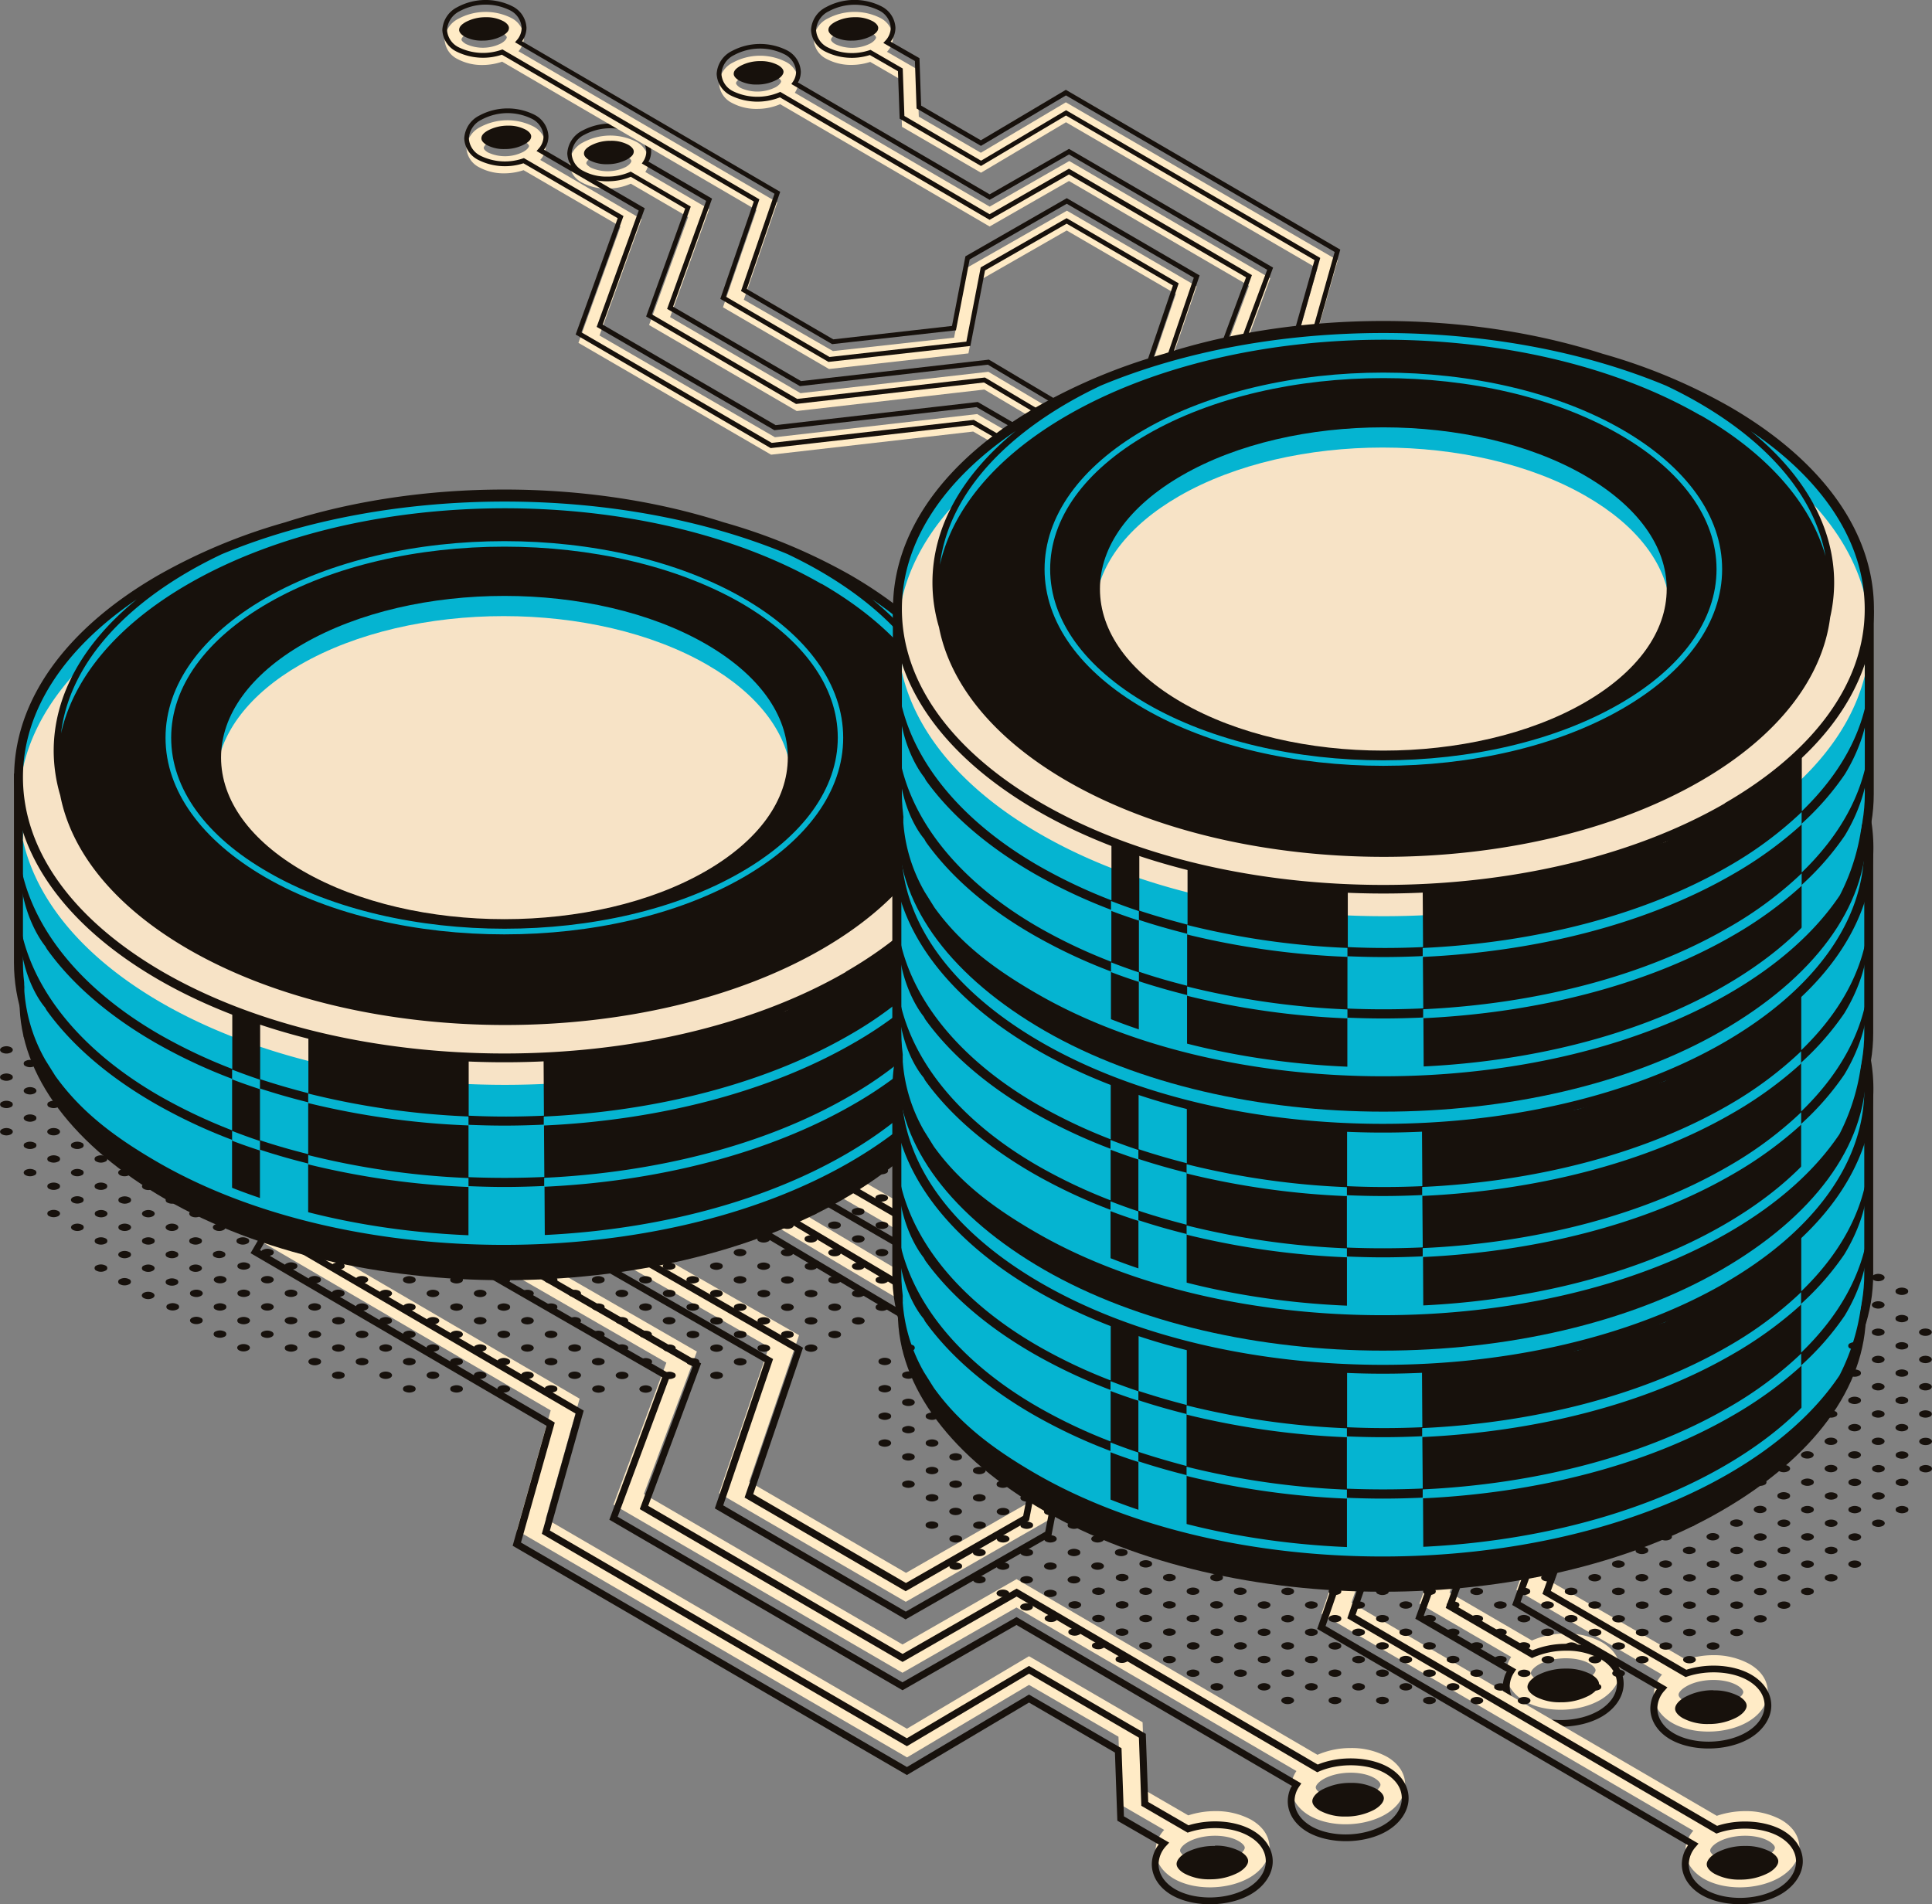 <svg xmlns="http://www.w3.org/2000/svg" viewBox="0 0 431.84 425.7"><rect x="0" y="0" width="431.84" height="425.7" fill="#808080" stroke="none"/><defs><style>.cls-1{fill:#ffebc6}.cls-2{fill:#17110c}.cls-3{fill:#05b4d1}.cls-4{fill:#f7e3c6}</style></defs><g id="Слой_2" data-name="Слой 2"><g id="Layer_1" data-name="Layer 1"><path d="M178.93 87.89l-29.15-17 8.73-24.14-14.27-8.31A4.54 4.54 0 0 0 145 36a5.16 5.16 0 0 0-2.88-4.36 12.84 12.84 0 0 0-11.74.17 5.55 5.55 0 0 0-3.13 4.66 5.19 5.19 0 0 0 2.87 4.36 11.53 11.53 0 0 0 5.62 1.33 12.93 12.93 0 0 0 5.26-1.1l12.81 7.46-8.73 24.14 33 19.22 41.95-4.8 72.53 43.11 2-3.3-73.64-43.78zm-46.88-50.42c-.57-.34-1-.74-1-1s.38-.84 1.22-1.32a8.72 8.72 0 0 1 4.22-1 7.58 7.58 0 0 1 3.68.84c.57.33.94.73.95 1s-.38.83-1.21 1.32a9.15 9.15 0 0 1-7.86.16z" class="cls-1"/><path d="M292.76 128.77l-.45-.27-72.38-43-42 4.8-33.51-19.55 8.73-24.13-12.15-7.1a13.43 13.43 0 0 1-5.2 1 12 12 0 0 1-5.87-1.4 5.66 5.66 0 0 1-3.13-4.82 6.06 6.06 0 0 1 3.38-5.11 13.4 13.4 0 0 1 12.24-.19 5.66 5.66 0 0 1 3.13 4.82 4.92 4.92 0 0 1-.58 2.32l14.19 8.26-8.72 24.15 28.61 16.64 42-4.8.14.09 74.11 44.05zm-72.6-44.38l.15.09 72.08 42.84 1.41-2.39-73-43.41-42 4.8-29.69-17.27 8.73-24.14-14.38-8.36.31-.47a4 4 0 0 0 .69-2.23 4.63 4.63 0 0 0-2.6-3.9 12.27 12.27 0 0 0-11.23.17 5.06 5.06 0 0 0-2.86 4.19 4.63 4.63 0 0 0 2.61 3.9 10.87 10.87 0 0 0 5.34 1.27 12.5 12.5 0 0 0 5-1l.25-.12 13.43 7.82-8.7 24.09 32.49 18.9zm-84.42-47.68a8.17 8.17 0 0 1-4-.9c-.37-.21-1.21-.77-1.21-1.49s.55-1.24 1.47-1.77a9.3 9.3 0 0 1 4.5-1.08 8.12 8.12 0 0 1 3.95.9c.36.21 1.21.78 1.21 1.49s-.55 1.24-1.48 1.77a9.32 9.32 0 0 1-4.44 1.08z" class="cls-2"/><path d="M267.48 64l-29-16.9-22.22 12.68-3 15.7-27.08 3L166.26 67l7.49-21.75-57.86-33.8a4.73 4.73 0 0 0 1.23-3.11A5.15 5.15 0 0 0 114.25 4a12.84 12.84 0 0 0-11.74.17 5.53 5.53 0 0 0-3.13 4.66 5.15 5.15 0 0 0 2.87 4.36 11.52 11.52 0 0 0 5.61 1.34 13.65 13.65 0 0 0 4.38-.74l56.85 33.17-7.49 21.73 23.7 13.8L216.46 79l3.24-16.75 18.73-10.73 24.4 14.2-7.76 22.78 55.55 31.87 1.91-3.34-52.8-30.31zM104.15 9.84c-.57-.33-1-.73-1-1s.38-.84 1.22-1.32a8.71 8.71 0 0 1 4.22-1 7.58 7.58 0 0 1 3.68.83c.57.34 1 .74 1 1s-.38.84-1.21 1.32a9 9 0 0 1-7.91.17z" class="cls-1"/><path d="M310.81 119l-56.39-32.38 7.75-22.8L238.42 50l-18.25 10.45-3.27 16.89-31.72 3.56L161 66.81l7.49-21.76-56.31-32.82a13.41 13.41 0 0 1-10.18-.72 5.65 5.65 0 0 1-3.13-4.82 6.07 6.07 0 0 1 3.38-5.11 13.37 13.37 0 0 1 12.29-.17 5.67 5.67 0 0 1 3.14 4.81 5.18 5.18 0 0 1-1 3l57.71 33.66-7.47 21.72 19.34 11.26 26.53-3 3-15.56 22.66-13 29.69 17.27-7.76 22.77 52.88 30.35zm-55.1-32.84l54.72 31.39 1.38-2.41-52.72-30.28 7.75-22.78-28.4-16.53L216.74 58l-3.07 15.84L186 76.93l-20.37-11.87 7.49-21.75-58-33.86.38-.45a4.2 4.2 0 0 0 1.1-2.76 4.64 4.64 0 0 0-2.6-3.93 12.25 12.25 0 0 0-11.22.17 5.05 5.05 0 0 0-2.86 4.19 4.64 4.64 0 0 0 2.61 3.9 12.36 12.36 0 0 0 9.55.56l.23-.08 57.43 33.51-7.49 21.76 23.17 13.48L216 76.37l3.21-16.6 19.2-11 25.05 14.57zM107.84 9.08a8.06 8.06 0 0 1-4-.9c-.37-.21-1.21-.78-1.21-1.49s.55-1.24 1.47-1.77a9.41 9.41 0 0 1 4.5-1.07 8.08 8.08 0 0 1 3.94.9c.37.2 1.22.78 1.22 1.49s-.55 1.24-1.48 1.77a9.26 9.26 0 0 1-4.44 1.07z" class="cls-2"/><path d="M173.21 97.74L134 75l9.4-26-22.64-13.25a4.74 4.74 0 0 0 1.24-3.17 5.15 5.15 0 0 0-2.87-4.36 12.86 12.86 0 0 0-11.75.17 5.53 5.53 0 0 0-3.12 4.66 5.15 5.15 0 0 0 2.87 4.36 11.53 11.53 0 0 0 5.62 1.34 13.62 13.62 0 0 0 4.28-.71l21.66 12.6-9.4 26 43.06 25 45.18-5.17 71.68 41.58 1.93-3.33-72.73-42.16zm-64.14-63.66c-.57-.33-.94-.73-.95-1s.38-.84 1.21-1.32a8.75 8.75 0 0 1 4.23-1 7.58 7.58 0 0 1 3.68.83c.57.34.94.74 1 1s-.38.84-1.21 1.32a9 9 0 0 1-7.96.17z" class="cls-1"/><path d="M289.43 136.72L217.45 95l-45.19 5.17-43.59-25.39 9.4-26L117 36.5a13.31 13.31 0 0 1-10.09-.75 5.66 5.66 0 0 1-3.14-4.82 6.08 6.08 0 0 1 3.39-5.11 13.37 13.37 0 0 1 12.29-.17 5.67 5.67 0 0 1 3.14 4.81 5 5 0 0 1-1 3l22.53 13.1-9.41 26 38.66 22.47 45.18-5.17.15.09 73.24 42.5zm-71.75-42.86l.14.09 71.23 41.32 1.39-2.41L218.27 91l-45.18 5.17-39.72-23.1 9.4-26-22.84-13.31.42-.48a4.13 4.13 0 0 0 1.14-2.82 4.65 4.65 0 0 0-2.6-3.9 12.27 12.27 0 0 0-11.23.18 5 5 0 0 0-2.86 4.18 4.64 4.64 0 0 0 2.61 3.9 12.35 12.35 0 0 0 9.46.6l.23-.08 22.26 12.95-9.4 26L172.49 99zM112.75 33.32a8 8 0 0 1-3.94-.9c-.37-.21-1.21-.78-1.21-1.49s.54-1.24 1.47-1.77a9.41 9.41 0 0 1 4.5-1.07 8.08 8.08 0 0 1 3.94.9c.37.2 1.22.78 1.22 1.49s-.55 1.24-1.48 1.77a9.18 9.18 0 0 1-4.5 1.07z" class="cls-2"/><path d="M283.92 62.2L239 36l-17.79 10.19-43.56-25.45a4.56 4.56 0 0 0 .82-2.58 5.15 5.15 0 0 0-2.87-4.36 12.8 12.8 0 0 0-11.75.17 5.52 5.52 0 0 0-3.12 4.65A5.15 5.15 0 0 0 163.6 23a11.42 11.42 0 0 0 5.62 1.34 12.9 12.9 0 0 0 5.16-1.05l46.82 27.34 17.74-10.17 40.24 23.42L271 86.05l59.59 34.32 1.92-3.33-56.78-32.7zm-118.4-42.55c-.57-.33-.93-.73-1-1s.38-.83 1.22-1.31a8.72 8.72 0 0 1 4.22-1 7.58 7.58 0 0 1 3.68.84c.57.33.94.73.95 1s-.38.83-1.21 1.31a9.05 9.05 0 0 1-7.86.16z" class="cls-1"/><path d="M330.73 119l-60.44-34.8 8.23-22.2-39.59-23-17.74 10.14-46.86-27.38a13.59 13.59 0 0 1-11-.42 5.67 5.67 0 0 1-3.14-4.82 6.07 6.07 0 0 1 3.39-5.11 13.4 13.4 0 0 1 12.29-.18 5.66 5.66 0 0 1 3.13 4.82 5.13 5.13 0 0 1-.62 2.39l42.83 25 17.73-10.16 45.62 26.54L276.33 82l56.84 32.73zM271.6 83.7l58.74 33.83 1.39-2.41L275 82.47l8.24-22.16-44.3-25.78-17.74 10.15-44.32-25.9.32-.46a4 4 0 0 0 .74-2.29 4.64 4.64 0 0 0-2.61-3.9 12.25 12.25 0 0 0-11.22.17 5 5 0 0 0-2.86 4.19 4.65 4.65 0 0 0 2.6 3.9 12.52 12.52 0 0 0 10.3.26l.25-.11 46.79 27.34 17.74-10.17 40.9 23.79zM169.21 18.9a8.17 8.17 0 0 1-4-.9c-.36-.21-1.21-.78-1.21-1.49s.55-1.24 1.47-1.77a9.3 9.3 0 0 1 4.5-1.08 8.15 8.15 0 0 1 3.95.9c.36.21 1.21.77 1.21 1.49 0 .57-.55 1.25-1.48 1.77a9.32 9.32 0 0 1-4.44 1.08z" class="cls-2"/><path d="M293.69 76.86L299 58.19l-60.76-35.32-19 11.28-13.87-8.07-.37-10.6-6.74-3.9a4.81 4.81 0 0 0 1.35-3.24A5.15 5.15 0 0 0 196.73 4a12.86 12.86 0 0 0-11.73.15 5.53 5.53 0 0 0-3.12 4.66 5.15 5.15 0 0 0 2.87 4.36 11.52 11.52 0 0 0 5.61 1.34 13.46 13.46 0 0 0 4.15-.67l6.72 3.9.38 10.61 17.66 10.26 19-11.28L294.43 60l-5.26 18.67L337.71 107l1.93-3.32zm-107-67c-.57-.33-.95-.73-.95-1s.38-.84 1.21-1.32a8.75 8.75 0 0 1 4.23-1 7.58 7.58 0 0 1 3.68.83c.57.34.94.74.95 1s-.38.84-1.21 1.32a9 9 0 0 1-7.96.15z" class="cls-1"/><path d="M337.9 105.57L288.55 76.8l5.27-18.66-55.55-32.32-19 11.28-18.18-10.57-.38-10.61-6.28-3.62a13.24 13.24 0 0 1-10-.79 5.69 5.69 0 0 1-3.15-4.82 6.08 6.08 0 0 1 3.39-5.11A13.35 13.35 0 0 1 197 1.41a5.68 5.68 0 0 1 3.15 4.81 5.12 5.12 0 0 1-1.08 3.09l6.45 3.69.37 10.61 13.35 7.75 19-11.28 61.34 35.72-5.26 18.67 46.07 26.86zm-48.1-29.26l47.73 27.82 1.4-2.4L293.07 75l5.26-18.67-60.07-35-19 11.28-14.39-8.36-.37-10.61-7.06-4.04.45-.49a4.29 4.29 0 0 0 1.21-2.87 4.63 4.63 0 0 0-2.61-3.9 12.22 12.22 0 0 0-11.22.17 5 5 0 0 0-2.86 4.18 4.61 4.61 0 0 0 2.61 3.9 12.17 12.17 0 0 0 9.33.63l.23-.07 7.2 4.17.37 10.6 17.14 10 19-11.28 56.81 33.02zM190.32 9.08a8 8 0 0 1-3.94-.9c-.37-.21-1.21-.78-1.21-1.49s.54-1.24 1.47-1.77a9.41 9.41 0 0 1 4.5-1.07 8.05 8.05 0 0 1 3.94.9c.37.2 1.22.78 1.22 1.49s-.55 1.24-1.48 1.77a9.35 9.35 0 0 1-4.5 1.07z" class="cls-2"/><path d="M287.94 299.44l41.87 24.36-12.54 34.67 20.51 11.93a6.53 6.53 0 0 0-1.14 3.61c0 2.47 1.52 4.75 4.13 6.26 4.63 2.67 12 2.55 16.88-.24 2.85-1.66 4.5-4.09 4.48-6.69s-1.51-4.75-4.12-6.26a16.54 16.54 0 0 0-8.07-1.92 18.59 18.59 0 0 0-7.53 1.56L324 356l12.54-34.69-47.44-27.6-60.26 6.9-104.2-61.93-2.83 4.74 105.79 62.89zm67.34 72.44c.82.47 1.36 1.05 1.36 1.48s-.54 1.2-1.74 1.89a12.5 12.5 0 0 1-6.06 1.43 10.94 10.94 0 0 1-5.29-1.2c-.83-.48-1.35-1.06-1.37-1.48s.54-1.2 1.74-1.89c3.13-1.79 8.43-1.91 11.36-.23z" class="cls-1"/><path d="M124.42 240.71l.66.4 104 61.8L289.3 296l48.22 28.05L325 358.73l17.51 10.19a19.59 19.59 0 0 1 7.48-1.46 17.23 17.23 0 0 1 8.43 2c2.86 1.64 4.5 4.17 4.5 6.92s-1.77 5.53-4.86 7.34c-5.05 2.93-12.8 3-17.65.25-2.86-1.65-4.5-4.18-4.5-6.92a7.13 7.13 0 0 1 .84-3.34l-20.4-11.86 12.54-34.69-41.1-23.91-60.29 6.9-.21-.13-106.47-63.26zm104.3 63.76l-.22-.13L125 242.8l-2 3.43 104.84 62.37 60.3-6.91 42.64 24.82-12.54 34.67 20.66 12-.45.68a5.7 5.7 0 0 0-1 3.2c0 2.19 1.36 4.22 3.75 5.6 4.42 2.55 11.5 2.44 16.12-.24 2.61-1.52 4.1-3.72 4.1-6s-1.36-4.24-3.74-5.6A15.6 15.6 0 0 0 350 369a17.82 17.82 0 0 0-7.21 1.49l-.36.16-19.29-11.22 12.53-34.67L289 297.6zM350 373a11.7 11.7 0 0 1 5.67 1.3c.52.3 1.74 1.1 1.74 2.14 0 .82-.79 1.77-2.12 2.54a13.38 13.38 0 0 1-6.46 1.55 11.57 11.57 0 0 1-5.67-1.3c-.52-.3-1.74-1.12-1.74-2.14 0-.82.79-1.77 2.12-2.54A13.44 13.44 0 0 1 350 373z" class="cls-2"/><path d="M160.73 333.8l41.73 24.27 31.86-18.25 4.37-22.55 38.91-4.37 28.55 16.61-10.77 31.24 83.12 48.49a6.86 6.86 0 0 0-1.78 4.47c0 2.47 1.52 4.75 4.13 6.27 4.63 2.66 12 2.54 16.87-.25 2.86-1.66 4.51-4.09 4.49-6.69s-1.51-4.75-4.12-6.26a16.53 16.53 0 0 0-8.06-1.92 19.76 19.76 0 0 0-6.29 1.05l-81.67-47.64L312.83 327l-34-19.82-44.77 5-4.65 24-26.9 15.42-35.05-20.39 11.14-32.74-79.83-45.68-2.77 4.8 75.86 43.53zm234.63 77.76c.82.48 1.36 1.05 1.36 1.48s-.54 1.2-1.74 1.89a12.5 12.5 0 0 1-6.06 1.43 10.86 10.86 0 0 1-5.3-1.2c-.82-.48-1.36-1.05-1.36-1.48s.54-1.2 1.74-1.89c3.13-1.79 8.43-1.92 11.36-.23z" class="cls-1"/><path d="M98.49 254.78l81 46.49L168.36 334l34.13 19.86 26.21-15 4.7-24.27 45.6-5.11 34.8 20.25L303 361l80.81 47.15c4.95-1.63 10.86-1.14 14.64 1 2.86 1.65 4.51 4.18 4.51 6.92s-1.78 5.54-4.87 7.35c-5 2.92-12.8 3-17.65.24-2.86-1.64-4.5-4.17-4.52-6.92a7.39 7.39 0 0 1 1.4-4.25l-82.9-48.36 10.76-31.24-27.78-16.17-38.1 4.28-4.3 22.35L202.42 362l-42.64-24.81 11.14-32.7-76-43.6zM177.64 302l-78.59-45.13-2 3.46 75.75 43.47-11.15 32.71 40.81 23.75 31.17-17.86 4.4-22.76 39.72-4.45 29.3 17.05-10.76 31.24 83.36 48.64-.59.69a6 6 0 0 0-1.58 4c0 2.19 1.36 4.22 3.75 5.6 4.42 2.55 11.5 2.44 16.12-.24 2.61-1.51 4.1-3.72 4.1-6s-1.36-4.22-3.74-5.6c-3.49-2-9.12-2.42-13.72-.81l-.33.12-82.51-48.13 10.76-31.26-33.29-19.37-44 4.93-4.61 23.84-27.58 15.81-36-20.93zm212.43 110.65a11.69 11.69 0 0 1 5.67 1.29c.52.3 1.74 1.12 1.74 2.14 0 .82-.79 1.79-2.12 2.55a13.38 13.38 0 0 1-6.46 1.54 11.59 11.59 0 0 1-5.67-1.3c-.53-.29-1.74-1.11-1.74-2.13 0-.82.79-1.79 2.12-2.55a13.32 13.32 0 0 1 6.46-1.54z" class="cls-2"/><path d="M296.15 285.29L352.44 318l-13.51 37.4 32.57 18.94a6.84 6.84 0 0 0-1.84 4.55c0 2.47 1.51 4.75 4.12 6.26 4.64 2.67 12.05 2.55 16.88-.24 2.86-1.66 4.5-4.09 4.48-6.69s-1.51-4.75-4.12-6.26A16.54 16.54 0 0 0 383 370a19.1 19.1 0 0 0-6.14 1l-31.18-18 13.51-37.37-61.85-36-64.91 7.37-103-59.74-2.77 4.79L231.2 292.7zm92.14 91.45c.82.48 1.35 1.05 1.37 1.48s-.55 1.2-1.75 1.89a12.48 12.48 0 0 1-6.06 1.43 10.85 10.85 0 0 1-5.29-1.2c-.82-.48-1.35-1-1.36-1.48s.54-1.2 1.74-1.89c3.12-1.81 8.43-1.92 11.35-.23z" class="cls-1"/><path d="M129.2 229.29l103.41 60 64.91-7.43 62.62 36.41-13.5 37.37 30.28 17.62c5-1.58 10.76-1.07 14.49 1.08 2.86 1.65 4.51 4.18 4.51 6.92s-1.78 5.54-4.87 7.35c-5 2.92-12.8 3-17.65.24-2.86-1.64-4.5-4.17-4.52-6.92a7.32 7.32 0 0 1 1.47-4.33L338 358.78l13.51-37.37L296 289.12l-64.9 7.43-.22-.13-105.2-61.05zm103.08 61.58l-.21-.14-102.31-59.35-2 3.47L231.43 295l64.91-7.43 57.05 33.18-13.51 37.37 32.82 19.08-.61.69a6 6 0 0 0-1.64 4c0 2.19 1.36 4.23 3.74 5.61 4.42 2.53 11.51 2.43 16.12-.25 2.62-1.51 4.11-3.71 4.11-6s-1.36-4.23-3.75-5.61c-3.45-2-9-2.41-13.59-.85l-.32.11-32-18.6 13.53-37.3-61.1-35.52zm150.72 87a11.67 11.67 0 0 1 5.67 1.29c.53.3 1.74 1.12 1.74 2.14 0 .82-.79 1.79-2.12 2.55a13.38 13.38 0 0 1-6.46 1.54 11.62 11.62 0 0 1-5.67-1.3c-.52-.29-1.74-1.11-1.74-2.13 0-.82.79-1.79 2.12-2.55a13.24 13.24 0 0 1 6.46-1.58z" class="cls-2"/><path d="M137.12 336.35l64.6 37.58 25.48-14.59 62.58 36.56a6.61 6.61 0 0 0-1.18 3.72c0 2.46 1.51 4.74 4.12 6.26 4.63 2.66 12 2.54 16.88-.25 2.86-1.66 4.5-4.09 4.48-6.69s-1.51-4.75-4.12-6.26a16.54 16.54 0 0 0-8.07-1.92 18.52 18.52 0 0 0-7.41 1.51L227.22 353l-25.49 14.61-57.81-33.64 11.84-31.84-85.6-49.3-2.76 4.78 81.55 47zm170.08 61.11c.82.48 1.34 1.05 1.36 1.48s-.54 1.2-1.74 1.89a12.5 12.5 0 0 1-6.06 1.43 10.86 10.86 0 0 1-5.3-1.2c-.82-.47-1.34-1.05-1.36-1.48s.54-1.2 1.74-1.89c3.16-1.8 8.45-1.9 11.36-.23z" class="cls-1"/><path d="M69.88 254.78l86.83 50-11.83 31.84 56.87 33.1 25.49-14.61 67.3 39.34c5-2.07 11.69-1.76 15.81.61 2.86 1.64 4.5 4.17 4.5 6.92s-1.77 5.53-4.86 7.34c-5 2.93-12.8 3-17.65.25-2.86-1.65-4.5-4.18-4.5-6.92a7.34 7.34 0 0 1 .89-3.44l-61.53-35.96-25.47 14.59-65.53-38.12 11.8-31.83-81.65-47zm84.94 50.68l-84.38-48.59-2 3.46 81.46 46.9-11.84 31.83 63.66 37 25.49-14.59 63.66 37.2-.46.68a5.68 5.68 0 0 0-1.05 3.28c0 2.19 1.36 4.22 3.74 5.61 4.42 2.53 11.49 2.43 16.12-.25 2.62-1.51 4.11-3.72 4.11-6s-1.36-4.22-3.74-5.6c-3.82-2.18-10.16-2.41-14.79-.38l-.36.17-67.21-39.28-25.49 14.61L143 337.35zm147.09 93.09a11.58 11.58 0 0 1 5.67 1.3c.52.29 1.74 1.11 1.74 2.13 0 .82-.79 1.78-2.12 2.55a13.44 13.44 0 0 1-6.46 1.54 11.71 11.71 0 0 1-5.67-1.29c-.53-.3-1.74-1.11-1.74-2.14 0-.82.79-1.79 2.12-2.55a13.44 13.44 0 0 1 6.46-1.54z" class="cls-2"/><path d="M123.09 315.28l-7.56 26.82 87.21 50.75L230 376.64l20 11.59.55 15.23 9.67 5.6a7 7 0 0 0-1.94 4.65c0 2.47 1.52 4.75 4.13 6.27 4.63 2.66 12 2.54 16.88-.25 2.85-1.66 4.5-4.09 4.48-6.69s-1.51-4.75-4.12-6.26a16.52 16.52 0 0 0-8.05-1.92 19.48 19.48 0 0 0-6 .95l-9.66-5.6-.55-15.21L230 370.23l-27.29 16.21L122 339.49l7.56-26.82L59.86 272l-2.78 4.77zm153.77 96.28c.82.48 1.37 1.05 1.37 1.48s-.55 1.2-1.75 1.89a12.48 12.48 0 0 1-6.06 1.43 10.85 10.85 0 0 1-5.29-1.2c-.82-.48-1.35-1.05-1.36-1.48s.54-1.2 1.74-1.89c3.12-1.79 8.43-1.92 11.35-.23z" class="cls-1"/><path d="M59.58 274l70.89 41.33-7.56 26.81 79.79 46.43L230 372.4l26.11 15.19.54 15.23 9 5.21c5-1.53 10.65-1 14.32 1.13 2.85 1.65 4.5 4.18 4.51 6.92s-1.77 5.54-4.86 7.35c-5 2.92-12.8 3-17.65.24-2.86-1.64-4.5-4.17-4.52-6.92a7.33 7.33 0 0 1 1.55-4.43l-9.25-5.32-.54-15.23L230 380.59l-27.29 16.2-88.12-51.25 7.56-26.82L56 280.13zm69.09 42l-68.55-40-2 3.45L124 318l-7.55 26.82L202.72 395 230 378.8l20.68 12 .54 15.23 10.12 5.87-.64.7a6.18 6.18 0 0 0-1.74 4.13c0 2.18 1.36 4.22 3.74 5.6 4.42 2.53 11.51 2.43 16.12-.25 2.62-1.51 4.11-3.71 4.11-6s-1.36-4.24-3.74-5.6c-3.39-2-8.78-2.42-13.41-.91l-.33.1-10.34-6-.54-15.23-24.57-14.3-27.29 16.21-81.6-47.48zm142.9 96.58a11.64 11.64 0 0 1 5.67 1.29c.53.3 1.74 1.12 1.74 2.14 0 .82-.79 1.79-2.12 2.55a13.38 13.38 0 0 1-6.46 1.54 11.5 11.5 0 0 1-5.66-1.3c-.53-.29-1.75-1.11-1.75-2.13 0-.82.79-1.79 2.12-2.55a13.44 13.44 0 0 1 6.46-1.47z" class="cls-2"/><g id="_4" data-name="4"><path d="M34.12 289c.56.33.56.85 0 1.17a2.25 2.25 0 0 1-2 0c-.56-.32-.56-.84 0-1.17a2.25 2.25 0 0 1 2 0zM28.84 285.94a.61.61 0 0 1 0 1.16 2.25 2.25 0 0 1-2 0 .61.61 0 0 1 0-1.16 2.18 2.18 0 0 1 2 0zM23.56 282.89a.61.61 0 0 1 0 1.16 2.18 2.18 0 0 1-2 0 .61.61 0 0 1 0-1.16 2.25 2.25 0 0 1 2 0zM55.44 300.69c.56.32.56.84 0 1.17a2.22 2.22 0 0 1-2 0c-.56-.33-.56-.85 0-1.17a2.22 2.22 0 0 1 2 0zM50.17 297.64a.62.62 0 0 1 0 1.17 2.25 2.25 0 0 1-2 0 .62.62 0 0 1 0-1.17 2.25 2.25 0 0 1 2 0zM44.89 294.59a.62.62 0 0 1 0 1.17 2.25 2.25 0 0 1-2 0c-.56-.32-.56-.84 0-1.17a2.25 2.25 0 0 1 2 0zM39.61 291.55a.61.61 0 0 1 0 1.16 2.25 2.25 0 0 1-2 0 .61.61 0 0 1 0-1.16 2.18 2.18 0 0 1 2 0zM39.44 286a.62.62 0 0 1 0 1.17 2.25 2.25 0 0 1-2 0 .62.62 0 0 1 0-1.17 2.25 2.25 0 0 1 2 0zM44.72 282.91c.56.33.56.85 0 1.17a2.25 2.25 0 0 1-2 0c-.56-.32-.56-.84 0-1.17a2.25 2.25 0 0 1 2 0zM50 279.87a.61.61 0 0 1 0 1.13 2.25 2.25 0 0 1-2 0 .61.61 0 0 1 0-1.16 2.18 2.18 0 0 1 2 .03zM55.28 276.82a.61.61 0 0 1 0 1.16 2.18 2.18 0 0 1-2 0 .61.61 0 0 1 0-1.16 2.25 2.25 0 0 1 2 0zM32.14 282.92a2.19 2.19 0 0 1 2 0c.56.32.57.84 0 1.16a2.21 2.21 0 0 1-2 0 .61.61 0 0 1 0-1.16zM39.44 279.87a.61.61 0 0 1 0 1.16 2.25 2.25 0 0 1-2 0 .61.61 0 0 1 0-1.16 2.18 2.18 0 0 1 2 0zM44.72 276.82a.61.61 0 0 1 0 1.16 2.18 2.18 0 0 1-2 0 .61.61 0 0 1 0-1.16 2.25 2.25 0 0 1 2 0zM50 273.77c.56.32.56.84 0 1.17a2.25 2.25 0 0 1-2 0c-.56-.33-.56-.85 0-1.17a2.25 2.25 0 0 1 2 0zM26.86 279.87a2.25 2.25 0 0 1 2 0 .61.61 0 0 1 0 1.16 2.21 2.21 0 0 1-2 0c-.56-.32-.56-.84 0-1.16zM34.16 276.82a.61.61 0 0 1 0 1.16 2.18 2.18 0 0 1-2 0 .61.61 0 0 1 0-1.16 2.25 2.25 0 0 1 2 0zM39.44 273.77c.56.32.56.84 0 1.17a2.25 2.25 0 0 1-2 0c-.56-.33-.56-.85 0-1.17a2.25 2.25 0 0 1 2 0zM44.72 270.72c.56.32.56.84 0 1.17a2.25 2.25 0 0 1-2 0c-.56-.33-.56-.85 0-1.17a2.25 2.25 0 0 1 2 0zM21.58 276.82a2.25 2.25 0 0 1 2 0 .62.62 0 0 1 0 1.17 2.25 2.25 0 0 1-2 0 .62.62 0 0 1 0-1.17zM28.88 273.77c.56.32.56.84 0 1.17a2.25 2.25 0 0 1-2 0 .62.62 0 0 1 0-1.17 2.25 2.25 0 0 1 2 0zM34.16 270.72c.56.32.56.84 0 1.17a2.25 2.25 0 0 1-2 0c-.56-.33-.56-.85 0-1.17a2.25 2.25 0 0 1 2 0zM39.44 267.67a.62.62 0 0 1 0 1.17 2.25 2.25 0 0 1-2 0 .62.62 0 0 1 0-1.17 2.25 2.25 0 0 1 2 0zM16.3 273.77a2.25 2.25 0 0 1 2 0 .62.62 0 0 1 0 1.17 2.25 2.25 0 0 1-2 0c-.56-.32-.56-.84 0-1.17zM23.6 270.72c.56.32.56.84 0 1.17a2.25 2.25 0 0 1-2 0 .62.62 0 0 1 0-1.17 2.25 2.25 0 0 1 2 0zM28.88 267.67a.62.62 0 0 1 0 1.17 2.25 2.25 0 0 1-2 0 .62.62 0 0 1 0-1.17 2.25 2.25 0 0 1 2 0zM34.16 264.62c.56.33.56.85 0 1.17a2.25 2.25 0 0 1-2 0c-.56-.32-.56-.84 0-1.17a2.25 2.25 0 0 1 2 0zM11 270.69a2.25 2.25 0 0 1 2 0c.56.32.56.84 0 1.17a2.25 2.25 0 0 1-2 0 .62.62 0 0 1 0-1.17zM18.28 267.64a.62.62 0 0 1 0 1.17 2.25 2.25 0 0 1-2 0c-.56-.33-.56-.85 0-1.17a2.25 2.25 0 0 1 2 0zM23.56 264.59a.62.62 0 0 1 0 1.17 2.25 2.25 0 0 1-2 0 .62.62 0 0 1 0-1.17 2.25 2.25 0 0 1 2 0zM28.84 261.54a.62.62 0 0 1 0 1.17 2.25 2.25 0 0 1-2 0c-.56-.32-.56-.84 0-1.17a2.25 2.25 0 0 1 2 0zM13 264.59a.62.62 0 0 1 0 1.17 2.25 2.25 0 0 1-2 0 .62.62 0 0 1 0-1.17 2.25 2.25 0 0 1 2 0zM18.28 261.54a.62.62 0 0 1 0 1.17 2.25 2.25 0 0 1-2 0c-.56-.32-.56-.84 0-1.17a2.25 2.25 0 0 1 2 0zM23.56 258.5a.61.61 0 0 1 0 1.16 2.25 2.25 0 0 1-2 0 .61.61 0 0 1 0-1.16 2.18 2.18 0 0 1 2 0zM7.72 261.54a.62.62 0 0 1 0 1.17 2.25 2.25 0 0 1-2 0c-.56-.32-.56-.84 0-1.17a2.25 2.25 0 0 1 2 0zM13 258.5a.61.61 0 0 1 0 1.16 2.25 2.25 0 0 1-2 0 .61.61 0 0 1 0-1.16 2.18 2.18 0 0 1 2 0zM18.28 255.45a.61.61 0 0 1 0 1.16 2.18 2.18 0 0 1-2 0 .61.61 0 0 1 0-1.16 2.25 2.25 0 0 1 2 0zM7.72 255.45a.61.61 0 0 1 0 1.16 2.18 2.18 0 0 1-2 0 .61.61 0 0 1 0-1.16 2.25 2.25 0 0 1 2 0z" class="cls-2"/><ellipse cx="11.99" cy="252.98" class="cls-2" rx="1.43" ry=".82"/><path d="M2.44 252.4c.56.32.56.84 0 1.17a2.25 2.25 0 0 1-2 0c-.56-.33-.56-.85 0-1.17a2.25 2.25 0 0 1 2 0zM7.72 249.35a.62.62 0 0 1 0 1.17 2.25 2.25 0 0 1-2 0c-.56-.33-.56-.85 0-1.17a2.25 2.25 0 0 1 2 0zM13 246.3a.62.62 0 0 1 0 1.17 2.25 2.25 0 0 1-2 0 .62.62 0 0 1 0-1.17 2.25 2.25 0 0 1 2 0zM2.44 246.3a.62.62 0 0 1 0 1.17 2.25 2.25 0 0 1-2 0 .62.62 0 0 1 0-1.17 2.25 2.25 0 0 1 2 0zM7.72 243.25c.56.33.56.85 0 1.17a2.25 2.25 0 0 1-2 0c-.56-.32-.56-.84 0-1.17a2.25 2.25 0 0 1 2 0zM2.44 240.21a.61.61 0 0 1 0 1.16 2.25 2.25 0 0 1-2 0 .61.61 0 0 1 0-1.16 2.18 2.18 0 0 1 2 0zM7.72 237.16a.61.61 0 0 1 0 1.16 2.18 2.18 0 0 1-2 0 .61.61 0 0 1 0-1.16 2.25 2.25 0 0 1 2 0zM2.44 234.11c.56.32.56.84 0 1.17a2.25 2.25 0 0 1-2 0c-.56-.33-.56-.85 0-1.17a2.25 2.25 0 0 1 2 0zM7.72 231.06a.62.62 0 0 1 0 1.17 2.25 2.25 0 0 1-2 0 .62.62 0 0 1 0-1.17 2.25 2.25 0 0 1 2 0zM182.29 300.78c.56.32.56.84 0 1.17a2.25 2.25 0 0 1-2 0 .62.62 0 0 1 0-1.17 2.25 2.25 0 0 1 2 0zM187.57 297.73a.62.62 0 0 1 0 1.17 2.25 2.25 0 0 1-2 0 .62.62 0 0 1 0-1.17 2.25 2.25 0 0 1 2 0zM192.85 294.68c.56.33.56.85 0 1.17a2.25 2.25 0 0 1-2 0 .62.62 0 0 1 0-1.17 2.25 2.25 0 0 1 2 0zM198.13 291.63c.56.33.56.85 0 1.17a2.25 2.25 0 0 1-2 0 .62.62 0 0 1 0-1.17 2.25 2.25 0 0 1 2 0zM203.41 288.59a.61.61 0 0 1 0 1.16 2.25 2.25 0 0 1-2 0 .61.61 0 0 1 0-1.16 2.18 2.18 0 0 1 2 0zM161.17 306.88a.61.61 0 0 1 0 1.16 2.25 2.25 0 0 1-2 0 .61.61 0 0 1 0-1.16 2.18 2.18 0 0 1 2 0zM166.45 303.83a.61.61 0 0 1 0 1.16 2.18 2.18 0 0 1-2 0 .61.61 0 0 1 0-1.16 2.25 2.25 0 0 1 2 0zM171.73 300.78c.56.32.56.84 0 1.17a2.25 2.25 0 0 1-2 0 .62.62 0 0 1 0-1.17 2.25 2.25 0 0 1 2 0zM177 297.73a.62.62 0 0 1 0 1.17 2.25 2.25 0 0 1-2 0 .62.62 0 0 1 0-1.17 2.25 2.25 0 0 1 2 0zM182.29 294.68c.56.33.56.85 0 1.17a2.25 2.25 0 0 1-2 0 .62.62 0 0 1 0-1.17 2.25 2.25 0 0 1 2 0zM187.57 291.63c.56.33.56.85 0 1.17a2.25 2.25 0 0 1-2 0 .62.62 0 0 1 0-1.17 2.25 2.25 0 0 1 2 0zM192.85 288.59a.61.61 0 0 1 0 1.16 2.25 2.25 0 0 1-2 0 .61.61 0 0 1 0-1.16 2.18 2.18 0 0 1 2 0zM198.13 285.54a.61.61 0 0 1 0 1.16 2.18 2.18 0 0 1-2 0 .61.61 0 0 1 0-1.16 2.25 2.25 0 0 1 2 0zM145.33 309.92c.56.33.56.85 0 1.17a2.22 2.22 0 0 1-2 0c-.56-.32-.56-.84 0-1.17a2.22 2.22 0 0 1 2 0zM150.61 306.88a.61.61 0 0 1 0 1.16 2.22 2.22 0 0 1-2 0 .61.61 0 0 1 0-1.16 2.16 2.16 0 0 1 2 0zM155.89 303.83a.61.61 0 0 1 0 1.16 2.18 2.18 0 0 1-2 0 .61.61 0 0 1 0-1.16 2.25 2.25 0 0 1 2 0zM161.17 300.78c.56.32.56.84 0 1.17a2.25 2.25 0 0 1-2 0 .62.62 0 0 1 0-1.17 2.25 2.25 0 0 1 2 0zM166.45 297.73a.62.62 0 0 1 0 1.17 2.25 2.25 0 0 1-2 0 .62.62 0 0 1 0-1.17 2.25 2.25 0 0 1 2 0zM171.73 294.68c.56.33.56.85 0 1.17a2.25 2.25 0 0 1-2 0 .62.62 0 0 1 0-1.17 2.25 2.25 0 0 1 2 0z" class="cls-2"/><ellipse cx="176" cy="292.22" class="cls-2" rx="1.43" ry=".82"/><path d="M182.29 288.59a.61.61 0 0 1 0 1.16 2.25 2.25 0 0 1-2 0 .61.61 0 0 1 0-1.16 2.18 2.18 0 0 1 2 0zM187.57 285.54a.61.61 0 0 1 0 1.16 2.18 2.18 0 0 1-2 0 .61.61 0 0 1 0-1.16 2.25 2.25 0 0 1 2 0z" class="cls-2"/><ellipse cx="191.84" cy="283.07" class="cls-2" rx="1.43" ry=".82"/><path d="M134.78 309.92a.62.62 0 0 1 0 1.17 2.25 2.25 0 0 1-2 0c-.56-.32-.56-.84 0-1.17a2.25 2.25 0 0 1 2 0z" class="cls-2"/><ellipse cx="139.05" cy="307.46" class="cls-2" rx="1.43" ry=".82"/><path d="M145.33 303.83a.61.61 0 0 1 0 1.16 2.16 2.16 0 0 1-2 0 .61.61 0 0 1 0-1.16 2.22 2.22 0 0 1 2 0zM150.61 300.78c.56.32.56.84 0 1.17a2.22 2.22 0 0 1-2 0c-.56-.33-.56-.85 0-1.17a2.22 2.22 0 0 1 2 0zM155.89 297.73a.62.62 0 0 1 0 1.17 2.25 2.25 0 0 1-2 0 .62.62 0 0 1 0-1.17 2.25 2.25 0 0 1 2 0zM161.17 294.68c.56.33.56.85 0 1.17a2.25 2.25 0 0 1-2 0 .62.62 0 0 1 0-1.17 2.25 2.25 0 0 1 2 0zM166.45 291.63c.56.33.56.85 0 1.17a2.25 2.25 0 0 1-2 0 .62.62 0 0 1 0-1.17 2.25 2.25 0 0 1 2 0zM171.73 288.59a.61.61 0 0 1 0 1.16 2.25 2.25 0 0 1-2 0 .61.61 0 0 1 0-1.16 2.18 2.18 0 0 1 2 0zM177 285.54a.61.61 0 0 1 0 1.16 2.18 2.18 0 0 1-2 0 .61.61 0 0 1 0-1.16 2.25 2.25 0 0 1 2 0zM182.29 282.49c.56.32.56.84 0 1.17a2.25 2.25 0 0 1-2 0 .62.62 0 0 1 0-1.17 2.25 2.25 0 0 1 2 0z" class="cls-2"/><ellipse cx="186.56" cy="280.02" class="cls-2" rx="1.43" ry=".82"/><path d="M124.17 309.89a.62.62 0 0 1 0 1.17 2.25 2.25 0 0 1-2 0 .62.62 0 0 1 0-1.17 2.25 2.25 0 0 1 2 0zM129.45 306.84c.56.33.56.85 0 1.17a2.25 2.25 0 0 1-2 0c-.56-.32-.56-.84 0-1.17a2.25 2.25 0 0 1 2 0zM134.73 303.8a.61.61 0 0 1 0 1.16 2.25 2.25 0 0 1-2 0 .61.61 0 0 1 0-1.16 2.18 2.18 0 0 1 2 0zM140 300.75a.61.61 0 0 1 0 1.16 2.18 2.18 0 0 1-2 0 .61.61 0 0 1 0-1.16 2.25 2.25 0 0 1 2 0zM145.29 297.7c.56.32.56.84 0 1.17a2.25 2.25 0 0 1-2 0c-.56-.33-.56-.85 0-1.17a2.25 2.25 0 0 1 2 0z" class="cls-2"/><ellipse cx="149.56" cy="295.23" class="cls-2" rx="1.43" ry=".82"/><path d="M155.85 291.6a.62.62 0 0 1 0 1.17 2.25 2.25 0 0 1-2 0 .62.62 0 0 1 0-1.17 2.25 2.25 0 0 1 2 0zM161.13 288.55c.56.33.56.85 0 1.17a2.25 2.25 0 0 1-2 0c-.56-.32-.56-.84 0-1.17a2.25 2.25 0 0 1 2 0zM166.41 285.51a.61.61 0 0 1 0 1.16 2.25 2.25 0 0 1-2 0 .61.61 0 0 1 0-1.16 2.18 2.18 0 0 1 2 0zM171.69 282.46a.61.61 0 0 1 0 1.16 2.18 2.18 0 0 1-2 0 .61.61 0 0 1 0-1.16 2.25 2.25 0 0 1 2 0z" class="cls-2"/><ellipse cx="175.96" cy="279.99" class="cls-2" rx="1.43" ry=".82"/><path d="M182.25 276.36a.62.62 0 0 1 0 1.17 2.25 2.25 0 0 1-2 0 .62.62 0 0 1 0-1.17 2.25 2.25 0 0 1 2 0z" class="cls-2"/><ellipse cx="112.6" cy="310.48" class="cls-2" rx="1.43" ry=".82"/><path d="M118.89 306.84c.56.33.56.85 0 1.17a2.25 2.25 0 0 1-2 0c-.56-.32-.56-.84 0-1.17a2.25 2.25 0 0 1 2 0zM124.17 303.8a.61.61 0 0 1 0 1.16 2.25 2.25 0 0 1-2 0 .61.61 0 0 1 0-1.16 2.18 2.18 0 0 1 2 0zM129.45 300.75a.61.61 0 0 1 0 1.16 2.18 2.18 0 0 1-2 0 .61.61 0 0 1 0-1.16 2.25 2.25 0 0 1 2 0zM134.73 297.7c.56.32.56.84 0 1.17a2.25 2.25 0 0 1-2 0c-.56-.33-.56-.85 0-1.17a2.25 2.25 0 0 1 2 0zM140 294.65c.56.32.56.84 0 1.17a2.25 2.25 0 0 1-2 0c-.56-.33-.56-.85 0-1.17a2.25 2.25 0 0 1 2 0zM145.29 291.6a.62.62 0 0 1 0 1.17 2.25 2.25 0 0 1-2 0 .62.62 0 0 1 0-1.17 2.25 2.25 0 0 1 2 0zM150.57 288.55c.56.33.56.85 0 1.17a2.25 2.25 0 0 1-2 0c-.56-.32-.56-.84 0-1.17a2.25 2.25 0 0 1 2 0zM155.85 285.51a.61.61 0 0 1 0 1.16 2.25 2.25 0 0 1-2 0 .61.61 0 0 1 0-1.16 2.18 2.18 0 0 1 2 0zM161.13 282.46a.61.61 0 0 1 0 1.16 2.18 2.18 0 0 1-2 0 .61.61 0 0 1 0-1.16 2.25 2.25 0 0 1 2 0zM166.41 279.41c.56.32.56.84 0 1.17a2.25 2.25 0 0 1-2 0c-.56-.33-.56-.85 0-1.17a2.25 2.25 0 0 1 2 0zM171.69 276.36a.62.62 0 0 1 0 1.17 2.25 2.25 0 0 1-2 0 .62.62 0 0 1 0-1.17 2.25 2.25 0 0 1 2 0zM177 273.31c.56.33.56.85 0 1.17a2.25 2.25 0 0 1-2 0c-.56-.32-.56-.84 0-1.17a2.25 2.25 0 0 1 2 0zM103.05 309.89a.62.62 0 0 1 0 1.17 2.25 2.25 0 0 1-2 0 .62.62 0 0 1 0-1.17 2.25 2.25 0 0 1 2 0zM108.33 306.84c.56.33.56.85 0 1.17a2.25 2.25 0 0 1-2 0c-.56-.32-.56-.84 0-1.17a2.25 2.25 0 0 1 2 0zM113.61 303.8a.61.61 0 0 1 0 1.16 2.25 2.25 0 0 1-2 0 .61.61 0 0 1 0-1.16 2.18 2.18 0 0 1 2 0z" class="cls-2"/><ellipse cx="117.88" cy="301.33" class="cls-2" rx="1.43" ry=".82"/><path d="M124.17 297.7c.56.32.56.84 0 1.17a2.25 2.25 0 0 1-2 0c-.56-.33-.56-.85 0-1.17a2.25 2.25 0 0 1 2 0zM129.45 294.65c.56.32.56.84 0 1.17a2.25 2.25 0 0 1-2 0c-.56-.33-.56-.85 0-1.17a2.25 2.25 0 0 1 2 0zM134.73 291.6a.62.62 0 0 1 0 1.17 2.25 2.25 0 0 1-2 0 .62.62 0 0 1 0-1.17 2.25 2.25 0 0 1 2 0zM140 288.55c.56.33.56.85 0 1.17a2.25 2.25 0 0 1-2 0c-.56-.32-.56-.84 0-1.17a2.25 2.25 0 0 1 2 0zM145.29 285.51a.61.61 0 0 1 0 1.16 2.25 2.25 0 0 1-2 0 .61.61 0 0 1 0-1.16 2.18 2.18 0 0 1 2 0zM150.57 282.46a.61.61 0 0 1 0 1.16 2.18 2.18 0 0 1-2 0 .61.61 0 0 1 0-1.16 2.25 2.25 0 0 1 2 0zM155.85 279.41c.56.32.56.84 0 1.17a2.25 2.25 0 0 1-2 0c-.56-.33-.56-.85 0-1.17a2.25 2.25 0 0 1 2 0zM92.49 309.89a.62.62 0 0 1 0 1.17 2.25 2.25 0 0 1-2 0 .62.62 0 0 1 0-1.17 2.25 2.25 0 0 1 2 0zM97.77 306.84c.56.33.56.85 0 1.17a2.25 2.25 0 0 1-2 0c-.56-.32-.56-.84 0-1.17a2.25 2.25 0 0 1 2 0zM103.05 303.8a.61.61 0 0 1 0 1.16 2.25 2.25 0 0 1-2 0 .61.61 0 0 1 0-1.16 2.18 2.18 0 0 1 2 0zM108.33 300.75a.61.61 0 0 1 0 1.16 2.18 2.18 0 0 1-2 0 .61.61 0 0 1 0-1.16 2.25 2.25 0 0 1 2 0zM113.61 297.7c.56.32.56.84 0 1.17a2.25 2.25 0 0 1-2 0c-.56-.33-.56-.85 0-1.17a2.25 2.25 0 0 1 2 0zM118.89 294.65c.56.32.56.84 0 1.17a2.25 2.25 0 0 1-2 0c-.56-.33-.56-.85 0-1.17a2.25 2.25 0 0 1 2 0zM124.17 291.6a.62.62 0 0 1 0 1.17 2.25 2.25 0 0 1-2 0 .62.62 0 0 1 0-1.17 2.25 2.25 0 0 1 2 0zM129.45 288.55c.56.33.56.85 0 1.17a2.25 2.25 0 0 1-2 0c-.56-.32-.56-.84 0-1.17a2.25 2.25 0 0 1 2 0zM134.73 285.51a.61.61 0 0 1 0 1.16 2.25 2.25 0 0 1-2 0 .61.61 0 0 1 0-1.16 2.18 2.18 0 0 1 2 0z" class="cls-2"/><ellipse cx="139" cy="283.04" class="cls-2" rx="1.43" ry=".82"/><path d="M87.21 306.84c.56.33.56.85 0 1.17a2.25 2.25 0 0 1-2 0c-.56-.32-.56-.84 0-1.17a2.25 2.25 0 0 1 2 0zM92.49 303.8a.61.61 0 0 1 0 1.16 2.25 2.25 0 0 1-2 0 .61.61 0 0 1 0-1.16 2.18 2.18 0 0 1 2 0zM97.77 300.75a.61.61 0 0 1 0 1.16 2.18 2.18 0 0 1-2 0 .61.61 0 0 1 0-1.16 2.25 2.25 0 0 1 2 0zM103.05 297.7c.56.32.56.84 0 1.17a2.25 2.25 0 0 1-2 0c-.56-.33-.56-.85 0-1.17a2.25 2.25 0 0 1 2 0zM108.33 294.65c.56.32.56.84 0 1.17a2.25 2.25 0 0 1-2 0c-.56-.33-.56-.85 0-1.17a2.25 2.25 0 0 1 2 0zM113.61 291.6a.62.62 0 0 1 0 1.17 2.25 2.25 0 0 1-2 0 .62.62 0 0 1 0-1.17 2.25 2.25 0 0 1 2 0zM118.89 288.55c.56.33.56.85 0 1.17a2.25 2.25 0 0 1-2 0c-.56-.32-.56-.84 0-1.17a2.25 2.25 0 0 1 2 0zM124.17 285.51a.61.61 0 0 1 0 1.16 2.25 2.25 0 0 1-2 0 .61.61 0 0 1 0-1.16 2.18 2.18 0 0 1 2 0zM74.63 306.85a2.21 2.21 0 0 1 2 0 .61.61 0 0 1 0 1.16 2.21 2.21 0 0 1-2 0 .61.61 0 0 1 0-1.16zM81.93 303.8a.61.61 0 0 1 0 1.16 2.25 2.25 0 0 1-2 0 .61.61 0 0 1 0-1.16 2.18 2.18 0 0 1 2 0zM87.21 300.75a.61.61 0 0 1 0 1.16 2.18 2.18 0 0 1-2 0 .61.61 0 0 1 0-1.16 2.25 2.25 0 0 1 2 0zM92.49 297.7c.56.32.56.84 0 1.17a2.25 2.25 0 0 1-2 0c-.56-.33-.56-.85 0-1.17a2.25 2.25 0 0 1 2 0zM97.77 294.65c.56.32.56.84 0 1.17a2.25 2.25 0 0 1-2 0 .62.62 0 0 1 0-1.17 2.25 2.25 0 0 1 2 0zM103.05 291.6a.62.62 0 0 1 0 1.17 2.25 2.25 0 0 1-2 0 .62.62 0 0 1 0-1.17 2.25 2.25 0 0 1 2 0zM108.33 288.55c.56.33.56.85 0 1.17a2.25 2.25 0 0 1-2 0c-.56-.32-.56-.84 0-1.17a2.25 2.25 0 0 1 2 0zM113.61 285.51a.61.61 0 0 1 0 1.16 2.25 2.25 0 0 1-2 0 .61.61 0 0 1 0-1.16 2.18 2.18 0 0 1 2 0zM69.35 303.8a2.25 2.25 0 0 1 2 0 .61.61 0 0 1 0 1.16 2.21 2.21 0 0 1-2 0c-.56-.32-.56-.84 0-1.16zM76.65 300.75a.61.61 0 0 1 0 1.16 2.18 2.18 0 0 1-2 0 .61.61 0 0 1 0-1.16 2.25 2.25 0 0 1 2 0zM81.93 297.7c.56.32.56.84 0 1.17a2.25 2.25 0 0 1-2 0c-.56-.33-.56-.85 0-1.17a2.25 2.25 0 0 1 2 0zM87.21 294.65a.62.62 0 0 1 0 1.17 2.25 2.25 0 0 1-2 0 .62.62 0 0 1 0-1.17 2.25 2.25 0 0 1 2 0zM92.49 291.6a.62.62 0 0 1 0 1.17 2.25 2.25 0 0 1-2 0c-.56-.32-.56-.84 0-1.17a2.25 2.25 0 0 1 2 0zM97.77 288.55c.56.33.56.85 0 1.17a2.25 2.25 0 0 1-2 0c-.56-.32-.56-.84 0-1.17a2.25 2.25 0 0 1 2 0zM103.05 285.51a.61.61 0 0 1 0 1.16 2.25 2.25 0 0 1-2 0 .61.61 0 0 1 0-1.16 2.18 2.18 0 0 1 2 0zM64.07 300.75a2.25 2.25 0 0 1 2 0 .62.62 0 0 1 0 1.17 2.25 2.25 0 0 1-2 0 .62.62 0 0 1 0-1.17zM71.37 297.7c.56.32.56.84 0 1.17a2.25 2.25 0 0 1-2 0 .62.62 0 0 1 0-1.17 2.25 2.25 0 0 1 2 0zM76.65 294.65a.62.62 0 0 1 0 1.17 2.25 2.25 0 0 1-2 0 .62.62 0 0 1 0-1.17 2.25 2.25 0 0 1 2 0zM81.93 291.6c.56.33.56.85 0 1.17a2.25 2.25 0 0 1-2 0c-.56-.32-.56-.84 0-1.17a2.25 2.25 0 0 1 2 0zM87.21 288.55c.56.33.56.85 0 1.17a2.25 2.25 0 0 1-2 0c-.56-.32-.56-.84 0-1.17a2.25 2.25 0 0 1 2 0zM92.49 285.51a.61.61 0 0 1 0 1.16 2.25 2.25 0 0 1-2 0 .61.61 0 0 1 0-1.16 2.18 2.18 0 0 1 2 0zM58.74 297.67a2.25 2.25 0 0 1 2 0c.56.32.56.84 0 1.17a2.25 2.25 0 0 1-2 0 .62.62 0 0 1 0-1.17zM66.05 294.62a.62.62 0 0 1 0 1.17 2.25 2.25 0 0 1-2 0c-.56-.33-.56-.85 0-1.17a2.25 2.25 0 0 1 2 0zM71.33 291.57a.62.62 0 0 1 0 1.17 2.25 2.25 0 0 1-2 0c-.56-.33-.56-.85 0-1.17a2.25 2.25 0 0 1 2 0zM76.61 288.52a.62.62 0 0 1 0 1.17 2.25 2.25 0 0 1-2 0 .62.62 0 0 1 0-1.17 2.25 2.25 0 0 1 2 0z" class="cls-2"/><ellipse cx="80.88" cy="286.06" class="cls-2" rx="1.43" ry=".82"/><path d="M87.17 282.43a.61.61 0 0 1 0 1.16 2.25 2.25 0 0 1-2 0 .61.61 0 0 1 0-1.16 2.18 2.18 0 0 1 2 0zM53.46 294.62a2.25 2.25 0 0 1 2 0c.56.32.56.84 0 1.17a2.22 2.22 0 0 1-2 0 .62.62 0 0 1 0-1.17z" class="cls-2"/><ellipse cx="59.76" cy="292.15" class="cls-2" rx="1.43" ry=".82"/><path d="M66.05 288.52a.62.62 0 0 1 0 1.17 2.25 2.25 0 0 1-2 0 .62.62 0 0 1 0-1.17 2.25 2.25 0 0 1 2 0zM71.33 285.47a.62.62 0 0 1 0 1.17 2.25 2.25 0 0 1-2 0c-.56-.32-.56-.84 0-1.17a2.25 2.25 0 0 1 2 0zM76.61 282.43a.61.61 0 0 1 0 1.16 2.25 2.25 0 0 1-2 0 .61.61 0 0 1 0-1.16 2.18 2.18 0 0 1 2 0zM48.18 291.57a2.25 2.25 0 0 1 2 0 .62.62 0 0 1 0 1.17 2.22 2.22 0 0 1-2 0 .62.62 0 0 1 0-1.17zM55.49 288.52a.62.62 0 0 1 0 1.17 2.25 2.25 0 0 1-2 0 .62.62 0 0 1 0-1.17 2.25 2.25 0 0 1 2 0z" class="cls-2"/><ellipse cx="59.76" cy="286.06" class="cls-2" rx="1.43" ry=".82"/><path d="M66.05 282.43a.61.61 0 0 1 0 1.16 2.25 2.25 0 0 1-2 0 .61.61 0 0 1 0-1.16 2.18 2.18 0 0 1 2 0zM71.33 279.38a.61.61 0 0 1 0 1.16 2.18 2.18 0 0 1-2 0 .61.61 0 0 1 0-1.16 2.25 2.25 0 0 1 2 0zM42.9 288.53a2.21 2.21 0 0 1 2 0c.56.33.56.85 0 1.17a2.22 2.22 0 0 1-2 0 .61.61 0 0 1 0-1.17zM50.21 285.47c.56.33.56.85 0 1.17a2.25 2.25 0 0 1-2 0c-.56-.32-.56-.84 0-1.17a2.25 2.25 0 0 1 2 0zM55.49 282.43a.61.61 0 0 1 0 1.16 2.25 2.25 0 0 1-2 0 .61.61 0 0 1 0-1.16 2.18 2.18 0 0 1 2 0zM60.77 279.38a.61.61 0 0 1 0 1.16 2.18 2.18 0 0 1-2 0 .61.61 0 0 1 0-1.16 2.25 2.25 0 0 1 2 0zM208.69 285.52a.62.62 0 0 1 0 1.17 2.25 2.25 0 0 1-2 0 .62.62 0 0 1 0-1.17 2.25 2.25 0 0 1 2 0zM214 282.47a.62.62 0 0 1 0 1.17 2.25 2.25 0 0 1-2 0 .62.62 0 0 1 0-1.17 2.25 2.25 0 0 1 2 0zM219.25 279.42c.56.33.56.85 0 1.17a2.25 2.25 0 0 1-2 0c-.56-.32-.56-.84 0-1.17a2.25 2.25 0 0 1 2 0zM203.41 282.47a.62.62 0 0 1 0 1.17 2.25 2.25 0 0 1-2 0 .62.62 0 0 1 0-1.17 2.25 2.25 0 0 1 2 0zM208.69 279.42c.56.33.56.85 0 1.17a2.25 2.25 0 0 1-2 0c-.56-.32-.56-.84 0-1.17a2.25 2.25 0 0 1 2 0zM214 276.38a.61.61 0 0 1 0 1.16 2.25 2.25 0 0 1-2 0 .61.61 0 0 1 0-1.16 2.18 2.18 0 0 1 2 0zM219.25 273.33a.61.61 0 0 1 0 1.16 2.18 2.18 0 0 1-2 0 .61.61 0 0 1 0-1.16 2.25 2.25 0 0 1 2 0zM224.53 270.28c.56.32.56.84 0 1.17a2.25 2.25 0 0 1-2 0c-.56-.33-.56-.85 0-1.17a2.25 2.25 0 0 1 2 0zM229.81 267.23a.62.62 0 0 1 0 1.17 2.25 2.25 0 0 1-2 0 .62.62 0 0 1 0-1.17 2.25 2.25 0 0 1 2 0zM198.13 279.42c.56.33.56.85 0 1.17a2.25 2.25 0 0 1-2 0c-.56-.32-.56-.84 0-1.17a2.25 2.25 0 0 1 2 0zM203.41 276.38a.61.61 0 0 1 0 1.16 2.25 2.25 0 0 1-2 0 .61.61 0 0 1 0-1.16 2.18 2.18 0 0 1 2 0zM208.69 273.33a.61.61 0 0 1 0 1.16 2.18 2.18 0 0 1-2 0 .61.61 0 0 1 0-1.16 2.25 2.25 0 0 1 2 0zM214 270.28c.56.32.56.84 0 1.17a2.25 2.25 0 0 1-2 0c-.56-.33-.56-.85 0-1.17a2.25 2.25 0 0 1 2 0zM219.25 267.23a.62.62 0 0 1 0 1.17 2.25 2.25 0 0 1-2 0 .62.62 0 0 1 0-1.17 2.25 2.25 0 0 1 2 0zM224.53 264.18a.62.62 0 0 1 0 1.17 2.25 2.25 0 0 1-2 0 .62.62 0 0 1 0-1.17 2.25 2.25 0 0 1 2 0z" class="cls-2"/><ellipse cx="228.8" cy="261.72" class="cls-2" rx="1.43" ry=".82"/><path d="M235.09 258.09a.61.61 0 0 1 0 1.16 2.25 2.25 0 0 1-2 0 .61.61 0 0 1 0-1.16 2.18 2.18 0 0 1 2 0z" class="cls-2"/><ellipse cx="191.84" cy="276.96" class="cls-2" rx="1.43" ry=".82"/><path d="M198.13 273.33a.61.61 0 0 1 0 1.16 2.18 2.18 0 0 1-2 0 .61.61 0 0 1 0-1.16 2.25 2.25 0 0 1 2 0zM203.41 270.28c.56.32.56.84 0 1.17a2.25 2.25 0 0 1-2 0c-.56-.33-.56-.85 0-1.17a2.25 2.25 0 0 1 2 0z" class="cls-2"/><ellipse cx="207.68" cy="267.81" class="cls-2" rx="1.43" ry=".82"/><path d="M214 264.18a.62.62 0 0 1 0 1.17 2.25 2.25 0 0 1-2 0 .62.62 0 0 1 0-1.17 2.25 2.25 0 0 1 2 0zM219.25 261.13c.56.33.56.85 0 1.17a2.25 2.25 0 0 1-2 0c-.56-.32-.56-.84 0-1.17a2.25 2.25 0 0 1 2 0zM224.53 258.09a.61.61 0 0 1 0 1.16 2.25 2.25 0 0 1-2 0 .61.61 0 0 1 0-1.16 2.18 2.18 0 0 1 2 0zM229.81 255a.61.61 0 0 1 0 1.16 2.18 2.18 0 0 1-2 0 .61.61 0 0 1 0-1.16 2.25 2.25 0 0 1 2 0zM235.09 252c.56.32.56.84 0 1.17a2.25 2.25 0 0 1-2 0c-.56-.33-.56-.85 0-1.17a2.25 2.25 0 0 1 2 0zM187.52 273.3a.61.61 0 0 1 0 1.16 2.25 2.25 0 0 1-2 0 .61.61 0 0 1 0-1.16 2.18 2.18 0 0 1 2 0zM192.8 270.25a.61.61 0 0 1 0 1.16 2.18 2.18 0 0 1-2 0 .61.61 0 0 1 0-1.16 2.25 2.25 0 0 1 2 0zM198.08 267.2c.56.32.56.84 0 1.17a2.25 2.25 0 0 1-2 0 .62.62 0 0 1 0-1.17 2.25 2.25 0 0 1 2 0zM203.36 264.15a.62.62 0 0 1 0 1.17 2.25 2.25 0 0 1-2 0 .62.62 0 0 1 0-1.17 2.25 2.25 0 0 1 2 0zM208.64 261.1a.62.62 0 0 1 0 1.17 2.25 2.25 0 0 1-2 0 .62.62 0 0 1 0-1.17 2.25 2.25 0 0 1 2 0zM213.92 258.05c.56.33.56.85 0 1.17a2.25 2.25 0 0 1-2 0 .62.62 0 0 1 0-1.17 2.25 2.25 0 0 1 2 0zM219.2 255a.61.61 0 0 1 0 1.16 2.25 2.25 0 0 1-2 0 .61.61 0 0 1 0-1.16 2.18 2.18 0 0 1 2 0zM224.48 252a.61.61 0 0 1 0 1.16 2.18 2.18 0 0 1-2 0 .61.61 0 0 1 0-1.16 2.25 2.25 0 0 1 2 0z" class="cls-2"/><ellipse cx="228.75" cy="249.49" class="cls-2" rx="1.43" ry=".82"/><path d="M235 245.86a.62.62 0 0 1 0 1.17 2.25 2.25 0 0 1-2 0 .62.62 0 0 1 0-1.17 2.25 2.25 0 0 1 2 0zM182.24 270.25a.61.61 0 0 1 0 1.16 2.18 2.18 0 0 1-2 0 .61.61 0 0 1 0-1.16 2.25 2.25 0 0 1 2 0zM187.52 267.2c.56.32.56.84 0 1.17a2.25 2.25 0 0 1-2 0 .62.62 0 0 1 0-1.17 2.25 2.25 0 0 1 2 0zM192.8 264.15a.62.62 0 0 1 0 1.17 2.25 2.25 0 0 1-2 0 .62.62 0 0 1 0-1.17 2.25 2.25 0 0 1 2 0zM198.08 261.1a.62.62 0 0 1 0 1.17 2.25 2.25 0 0 1-2 0 .62.62 0 0 1 0-1.17 2.25 2.25 0 0 1 2 0zM203.36 258.05c.56.33.56.85 0 1.17a2.25 2.25 0 0 1-2 0 .62.62 0 0 1 0-1.17 2.25 2.25 0 0 1 2 0zM208.64 255a.61.61 0 0 1 0 1.16 2.25 2.25 0 0 1-2 0 .61.61 0 0 1 0-1.16 2.18 2.18 0 0 1 2 0zM213.92 252a.61.61 0 0 1 0 1.16 2.18 2.18 0 0 1-2 0 .61.61 0 0 1 0-1.16 2.25 2.25 0 0 1 2 0z" class="cls-2"/><ellipse cx="218.19" cy="249.49" class="cls-2" rx="1.43" ry=".82"/><path d="M224.48 245.86a.62.62 0 0 1 0 1.17 2.25 2.25 0 0 1-2 0 .62.62 0 0 1 0-1.17 2.25 2.25 0 0 1 2 0zM229.76 242.81c.56.33.56.85 0 1.17a2.25 2.25 0 0 1-2 0 .62.62 0 0 1 0-1.17 2.25 2.25 0 0 1 2 0zM235 239.76c.56.33.56.85 0 1.17a2.25 2.25 0 0 1-2 0c-.56-.32-.56-.84 0-1.17a2.25 2.25 0 0 1 2 0zM213.92 245.86a.62.62 0 0 1 0 1.17 2.25 2.25 0 0 1-2 0 .62.62 0 0 1 0-1.17 2.25 2.25 0 0 1 2 0zM219.2 242.81c.56.33.56.85 0 1.17a2.25 2.25 0 0 1-2 0 .62.62 0 0 1 0-1.17 2.25 2.25 0 0 1 2 0zM224.48 239.76c.56.33.56.85 0 1.17a2.25 2.25 0 0 1-2 0 .62.62 0 0 1 0-1.17 2.25 2.25 0 0 1 2 0z" class="cls-2"/><ellipse cx="228.75" cy="237.3" class="cls-2" rx="1.43" ry=".82"/><ellipse cx="234.03" cy="234.25" class="cls-2" rx="1.43" ry=".82"/><ellipse cx="218.19" cy="237.3" class="cls-2" rx="1.43" ry=".82"/><path d="M224.48 233.67a.61.61 0 0 1 0 1.16 2.18 2.18 0 0 1-2 0 .61.61 0 0 1 0-1.16 2.25 2.25 0 0 1 2 0zM229.76 230.62c.56.32.56.84 0 1.17a2.25 2.25 0 0 1-2 0 .62.62 0 0 1 0-1.17 2.25 2.25 0 0 1 2 0zM235 227.57a.62.62 0 0 1 0 1.17 2.25 2.25 0 0 1-2 0 .62.62 0 0 1 0-1.17 2.25 2.25 0 0 1 2 0zM219.2 230.62c.56.32.56.84 0 1.17a2.25 2.25 0 0 1-2 0 .62.62 0 0 1 0-1.17 2.25 2.25 0 0 1 2 0zM224.48 227.57a.62.62 0 0 1 0 1.17 2.25 2.25 0 0 1-2 0 .62.62 0 0 1 0-1.17 2.25 2.25 0 0 1 2 0zM229.76 224.52c.56.33.56.85 0 1.17a2.25 2.25 0 0 1-2 0 .62.62 0 0 1 0-1.17 2.25 2.25 0 0 1 2 0zM224.48 221.48a.61.61 0 0 1 0 1.16 2.25 2.25 0 0 1-2 0 .61.61 0 0 1 0-1.16 2.18 2.18 0 0 1 2 0zM229.76 218.43a.61.61 0 0 1 0 1.16 2.25 2.25 0 0 1-2 0 .61.61 0 0 1 0-1.16 2.25 2.25 0 0 1 2 0zM224.48 215.38a.61.61 0 0 1 0 1.16 2.18 2.18 0 0 1-2 0 .61.61 0 0 1 0-1.16 2.25 2.25 0 0 1 2 0z" class="cls-2"/><path d="M180.16 175.26c-39.11-18.36-95.72-18.36-134.82 0H5.43l-1.07 48.57c0 16.77 12.31 32.5 32.71 44.28 20.87 12 48.27 18.07 75.68 18.07s54.81-6 75.67-18.07c20.4-11.78 32.33-27.51 32.34-44.28l-.7-48.57z" class="cls-2"/><path d="M181.4 166.59c-39.86-18.81-97.45-18.81-137.3 0l-40 7.17v41.43c0 16.05 10.61 32.1 31.82 44.34 42.42 24.5 111.19 24.49 153.61 0 21.21-12.24 31.82-28.29 31.82-44.34v-40.28z" class="cls-3"/><path d="M112.75 278.87c-28 0-56-6.16-77.31-18.47-20.84-12-32.32-28.08-32.32-45.21v-42.27l40.67-7.3c40-18.82 97.94-18.82 137.93 0l40.65 8.48v41.09c0 17.13-11.47 33.18-32.31 45.21-21.32 12.31-49.32 18.47-77.31 18.47zM5.13 174.6v40.59c0 16.38 11.12 31.82 31.31 43.47C78.52 283 147 283 189.05 258.66c20.19-11.65 31.31-27.09 31.31-43.47v-39.46L181 167.49c-39.52-18.65-96.9-18.65-136.43 0l-.25.09z" class="cls-2"/><ellipse cx="112.75" cy="173.76" class="cls-3" rx="108.62" ry="62.71"/><path d="M189.67 135.42c21.48 12.4 32.09 28.71 31.81 45 0 1.6-.76 1.89-1 3.49-.18 1.2-.12 4.88-.12 4.88-3.23 12.94-13.46 25.4-30.69 35.35-42.42 24.49-111.2 24.49-153.62 0C18.4 213.92 8.1 201.1 5.13 187.83a26.15 26.15 0 0 0 0-2.83c-.28-1.57-.78-2-.85-3.54-.78-16.61 9.81-33.36 31.77-46 42.42-24.53 111.2-24.53 153.62-.04z" class="cls-4"/><ellipse cx="112.75" cy="167.87" class="cls-3" rx="100.08" ry="57.78"/><path d="M190.06 128.54a128 128 0 0 0-28.31-11.78c-30.36-9.77-67.67-9.77-98 0a127.41 127.41 0 0 0-28.28 11.77c-20.84 12-32.32 28.09-32.32 45.22S14.6 206.94 35.44 219c21.31 12.3 49.31 18.46 77.31 18.46s56-6.16 77.31-18.46c20.84-12 32.31-28.09 32.31-45.22s-11.47-33.2-32.31-45.24zm-6.43 2c-39.09-22.56-102.45-22.56-141.54 0-16.24 9.38-25.71 21.19-28.45 33.4 1.63-13.68 11.66-26.44 28.69-36.27 2.32-1.34 4.73-2.59 7.21-3.77 18.79-7.85 41-11.78 63.21-11.78S157.16 116 176 123.85c2.48 1.18 4.89 2.43 7.21 3.77 16.23 9.37 26.11 21.38 28.42 34.32-3.32-11.51-12.63-22.57-28-31.45zm5.42 86.74c-42.07 24.29-110.53 24.29-152.61 0-20.19-11.71-31.31-27.14-31.31-43.52 0-14.7 9-28.64 25.43-39.77C18.49 143.81 12 155.53 12 167.87a35.46 35.46 0 0 0 1.47 9.95c2.44 12.56 12 24.75 28.66 34.39 39.08 22.56 102.45 22.56 141.54 0 17.67-10.21 27.33-23.28 29-36.63a34.48 34.48 0 0 0 .89-7.71c0-12.34-6.53-24.06-18.59-33.88 16.44 11.13 25.42 25.07 25.42 39.77-.03 16.38-11.15 31.81-31.34 43.47z" class="cls-2"/><path d="M136.16 198c-3 0-5.78-1.19-6.66-3.11L122.31 179a2.49 2.49 0 0 1 .32-2.62c1.15-1.51 3.79-2.28 6.39-1.89l27.43 4.15c2.61.4 4.56 1.66 5.11 3.31a3.09 3.09 0 0 1-.89 3.22 43.93 43.93 0 0 1-9.23 7 64.4 64.4 0 0 1-12 5.3 10.5 10.5 0 0 1-3.28.53zm-8.51-22a4.88 4.88 0 0 0-3.73 1.35.89.89 0 0 0-.14 1l7.22 15.82c.76 1.68 4.66 2.83 8 1.74a62.49 62.49 0 0 0 11.7-5.16 41.73 41.73 0 0 0 8.89-6.71 1.5 1.5 0 0 0 .51-1.59c-.29-.85-1.58-1.88-3.82-2.22l-27.43-4.15a7.42 7.42 0 0 0-1.2-.08z" class="cls-2"/><ellipse cx="112.75" cy="169.34" class="cls-3" rx="64.33" ry="37.14"/><path d="M158.08 148.6c-25.13-14.5-65.86-14.5-91 0-11.45 6.61-17.66 15.1-18.68 23.75 1 8.64 7.23 17.13 18.68 23.74 25.12 14.5 65.85 14.5 91 0 11.45-6.61 17.66-15.1 18.67-23.74-1.01-8.65-7.22-17.14-18.67-23.75z" class="cls-4"/><path d="M112.75 207.46c-16.66 0-33.31-3.66-46-11-12.47-7.21-19.34-16.84-19.34-27.14s6.87-19.93 19.34-27.13c25.37-14.64 66.63-14.64 92 0 12.47 7.2 19.34 16.84 19.34 27.13s-6.87 19.93-19.34 27.14c-12.69 7.34-29.35 11-46 11zm0-74.25c-16.3 0-32.59 3.58-45 10.74-11.82 6.83-18.34 15.85-18.34 25.39s6.52 18.56 18.34 25.39c24.81 14.32 65.17 14.32 90 0 11.83-6.83 18.34-15.84 18.34-25.39s-6.51-18.56-18.34-25.39c-12.42-7.16-28.75-10.74-45-10.74z" class="cls-2"/><path d="M112.74 208.87c-19.34 0-38.68-4.25-53.41-12.75C45 187.82 37 176.74 37 164.92s8-22.92 22.33-31.2c29.46-17 77.38-17 106.83 0 14.39 8.31 22.31 19.39 22.31 31.2s-7.92 22.9-22.31 31.2c-14.73 8.5-34.07 12.75-53.42 12.75zm0-86.67c-19.12 0-38.24 4.2-52.79 12.6-14 8.08-21.69 18.77-21.69 30.12S46 187 60 195c29.1 16.81 76.47 16.81 105.58 0 14-8.07 21.68-18.77 21.68-30.12s-7.7-22-21.68-30.12c-14.58-8.36-33.72-12.56-52.83-12.56z" class="cls-3"/><path d="M206.25 232.73V221.8a61.53 61.53 0 0 0 9.67-11.06c6.45-10.65 5.21-18.72 5.21-18.72-1.26 9.62-6.36 18.81-14.85 27V205.7l-12 9.49-18.53 10.74-19.35 5.27-17.9 3.49-17 1.58.08 13.13c-5.6.26-11.22.27-16.82 0v-13.1l-19.34-1.22-16.49-4.7v14q-5.51-1.4-10.78-3.14V228l-6.23-2.87v13.83a118.12 118.12 0 0 1-16.3-7.73c-18.14-10.48-29-24.48-31.21-39v2c.37 11 5.7 17.27 5.7 17.27l.37.65C16 219.88 24.1 226.93 34.57 233a119.73 119.73 0 0 0 17.31 8.16v11.52a119.33 119.33 0 0 1-16.3-7.74c-18.14-10.47-29-24.48-31.21-39v2c.37 11.44 5.7 17.27 5.7 17.27l.37.66c5.53 7.68 13.65 14.73 24.12 20.77a119.73 119.73 0 0 0 17.31 8.16v14.74l6.23 2.56V257q5.27 1.73 10.78 3.09v16l35.83 6.06v-17c2.66.11 5.31.19 8 .19 3 0 6-.09 9-.23l.08 14.52 38.43-3 38.39-18.33 7.7-7.49V235.5a61.19 61.19 0 0 0 9.67-11.06c6.3-10.49 5.21-18.72 5.21-18.72-1.35 9.63-6.45 18.82-14.94 27.01zM58.11 254.89v-11.57q5.27 1.73 10.78 3.09V258q-5.5-1.36-10.78-3.11zm46.61 8.25v-11.7c2.65.11 5.31.18 8 .18 3 0 5.92-.08 8.87-.22l.08 11.7c-5.67.26-11.32.27-16.95.04z" class="cls-2"/><path d="M51.88 255c2 .77 4.13 1.5 6.23 2.19v-2.13c-2.11-.7-4.18-1.46-6.23-2.25zM51.88 241.28c2 .78 4.13 1.5 6.23 2.2v-2.13c-2.11-.71-4.18-1.46-6.23-2.25zM68.89 260.28a180.24 180.24 0 0 0 35.83 5.06v-2a177.09 177.09 0 0 1-35.83-5.13zM68.89 246.58a179.51 179.51 0 0 0 35.83 5v-2a177.8 177.8 0 0 1-35.83-5.13zM121.64 263.29v2c25.23-1.18 49.9-7.31 69.16-18.43a87.87 87.87 0 0 0 15.43-11.17v-2.77a84.54 84.54 0 0 1-16.45 12.18c-18.96 10.97-43.27 17.02-68.14 18.19zM121.54 249.6v2c25.27-1.16 50-7.3 69.26-18.43A87.87 87.87 0 0 0 206.25 222v-2.77a84.54 84.54 0 0 1-16.45 12.18c-19.01 10.97-43.35 17.02-68.26 18.19z" class="cls-3"/><path d="M219.94 219.31c-1.92 14.61-12.73 28.24-31 38.77-42.08 24.29-110.54 24.29-152.61 0-17.95-10.35-28.72-24.21-30.89-38.56v2a36.2 36.2 0 0 0 4.78 15.57l2.17 3.46c5.47 7.6 12.56 13.29 22.91 19.27 21.32 12.31 49.31 18.47 77.31 18.46s56-6.15 77.31-18.46c11-6.35 19.37-13.83 24.85-22a47.42 47.42 0 0 0 5.17-18.51z" class="cls-3"/></g><g id="_3" data-name="3"><path d="M376.49 244.91c-39.1-18.37-95.71-18.37-134.82 0h-39.9l-1.08 48.57c0 16.77 12.31 32.5 32.72 44.27 20.86 12.05 48.27 18.07 75.67 18.07s54.81-6 75.68-18.07c20.4-11.77 32.33-27.5 32.33-44.27l-.69-48.57z" class="cls-2"/><path d="M377.73 236.23c-39.85-18.81-97.44-18.81-137.3 0l-40 7.18v41.42c0 16.05 10.61 32.1 31.81 44.35 42.42 24.49 111.2 24.49 153.62 0 21.21-12.25 31.81-28.3 31.81-44.34v-40.28z" class="cls-3"/><path d="M309.08 348.51c-28 0-56-6.15-77.31-18.46-20.84-12-32.32-28.09-32.32-45.21v-42.28l40.67-7.3c40-18.82 97.94-18.81 137.92 0l40.66 8.47v41.1c0 17.12-11.48 33.18-32.32 45.21-21.3 12.32-49.3 18.47-77.3 18.47zM201.47 244.25v40.59c0 16.37 11.12 31.81 31.31 43.47 42.07 24.29 110.53 24.29 152.61 0 20.19-11.66 31.31-27.1 31.31-43.47v-39.46l-39.4-8.24c-39.52-18.65-96.91-18.66-136.43 0l-.26.08z" class="cls-2"/><ellipse cx="309.08" cy="243.4" class="cls-3" rx="108.62" ry="62.71"/><ellipse cx="309.08" cy="237.51" class="cls-3" rx="100.08" ry="57.78"/><path d="M386.39 198.19a127.39 127.39 0 0 0-28.3-11.78c-30.36-9.77-67.67-9.77-98 0a128 128 0 0 0-28.29 11.78c-20.84 12-32.32 28.09-32.32 45.21s11.48 33.19 32.32 45.22c21.32 12.31 49.31 18.46 77.31 18.46s56-6.15 77.31-18.46c20.84-12 32.32-28.09 32.32-45.22s-11.51-33.18-32.35-45.21zm-6.39 1.95c-39.08-22.57-102.45-22.57-141.53 0-16.25 9.38-25.72 21.18-28.46 33.39 1.64-13.67 11.67-26.43 28.7-36.27 2.31-1.33 4.72-2.59 7.21-3.77 18.78-7.84 41-11.78 63.2-11.78s44.42 3.94 63.2 11.78q3.74 1.77 7.22 3.77c16.22 9.37 26.1 21.39 28.42 34.33-3.31-11.52-12.61-22.59-27.96-31.45zm5.43 86.74c-42.08 24.29-110.54 24.29-152.61 0-20.19-11.66-31.31-27.1-31.31-43.48 0-14.7 9-28.63 25.42-39.76-12.07 9.82-18.59 21.54-18.59 33.87a35.39 35.39 0 0 0 1.46 10c2.44 12.57 12 24.76 28.67 34.39 39.08 22.57 102.45 22.57 141.53 0 17.68-10.2 27.33-23.27 29-36.62a35.16 35.16 0 0 0 .89-7.72c0-12.33-6.53-24-18.6-33.87 16.44 11.13 25.43 25.06 25.43 39.76-.02 16.33-11.14 31.77-31.33 43.43z" class="cls-2"/><path d="M332.5 267.6c-3 0-5.79-1.19-6.66-3.12l-7.19-15.83A2.46 2.46 0 0 1 319 246c1.14-1.52 3.78-2.29 6.39-1.89l27.42 4.15c2.61.39 4.57 1.66 5.11 3.3a3.06 3.06 0 0 1-.89 3.23 43.42 43.42 0 0 1-9.23 7 64.11 64.11 0 0 1-12 5.3 10.39 10.39 0 0 1-3.3.51zm-8.52-22a4.86 4.86 0 0 0-3.73 1.36.87.87 0 0 0-.14 1l7.19 15.84c.77 1.67 4.67 2.83 8 1.74a62.79 62.79 0 0 0 11.7-5.17 42.24 42.24 0 0 0 8.89-6.71 1.52 1.52 0 0 0 .51-1.58c-.29-.86-1.58-1.88-3.83-2.22l-27.42-4.15a7.49 7.49 0 0 0-1.15-.07z" class="cls-2"/><ellipse cx="309.08" cy="238.99" class="cls-3" rx="64.33" ry="37.14"/><path d="M354.41 218.25c-25.12-14.51-65.85-14.51-91 0-11.41 6.61-17.64 15.09-18.65 23.75 1 8.65 7.23 17.13 18.68 23.74 25.12 14.51 65.85 14.51 91 0 11.45-6.61 17.67-15.09 18.68-23.74-1.04-8.66-7.26-17.14-18.71-23.75z" class="cls-4"/><path d="M309.08 277.1c-16.65 0-33.31-3.66-46-11-12.47-7.2-19.35-16.84-19.35-27.13s6.88-19.94 19.35-27.14c25.36-14.64 66.63-14.64 92 0 12.48 7.2 19.35 16.84 19.35 27.14s-6.87 19.93-19.35 27.13c-12.69 7.34-29.34 11-46 11zm0-74.24c-16.29 0-32.58 3.57-45 10.74-11.83 6.82-18.34 15.84-18.34 25.39s6.51 18.56 18.34 25.39c24.8 14.31 65.16 14.31 90 0 11.82-6.83 18.34-15.85 18.34-25.39s-6.52-18.57-18.34-25.39c-12.41-7.16-28.71-10.74-45-10.74z" class="cls-2"/><path d="M309.08 278.52c-19.34 0-38.69-4.25-53.41-12.75-14.39-8.31-22.31-19.39-22.31-31.2s7.92-22.9 22.31-31.2c29.45-17 77.38-17 106.83 0 14.38 8.3 22.3 19.38 22.3 31.2s-7.92 22.89-22.3 31.2c-14.73 8.5-34.08 12.75-53.42 12.75zm0-86.68c-19.12 0-38.23 4.21-52.79 12.61-14 8.07-21.68 18.77-21.68 30.12s7.7 22 21.68 30.12c29.11 16.8 76.47 16.8 105.58 0 14-8.08 21.69-18.77 21.69-30.12s-7.7-22-21.69-30.12c-14.55-8.4-33.67-12.61-52.79-12.61z" class="cls-3"/><path d="M296.56 249.94l-23.86 8.84c-3.38 1.25-3.79 4-.82 5.58a67.16 67.16 0 0 0 12.28 4.89 87.3 87.3 0 0 0 14.07 2.87c3.94.47 7.58-1.35 7.35-3.67L304 252.11c-.27-2.11-4.35-3.32-7.44-2.17z" class="cls-3"/><path d="M299.58 270.61a12.4 12.4 0 0 1-1.36-.08 88.07 88.07 0 0 1-14.22-2.89 68.72 68.72 0 0 1-12.42-4.95c-1.63-.86-2.52-2.13-2.43-3.51s1.32-2.8 3.34-3.55l23.86-8.84a8.31 8.31 0 0 1 6.84.53 3.18 3.18 0 0 1 1.63 2.32l1.64 16.36a3.21 3.21 0 0 1-1.07 2.65 8.44 8.44 0 0 1-5.81 1.96zm-.38-22.7a6.67 6.67 0 0 0-2.28.39l-23.86 8.84c-1.38.52-2.24 1.32-2.29 2.15s.53 1.43 1.57 2a66.26 66.26 0 0 0 12.13 4.83 84.76 84.76 0 0 0 13.94 2.83c2.28.28 4.7-.31 5.86-1.44a1.69 1.69 0 0 0 .59-1.34l-1.64-16.34a1.65 1.65 0 0 0-.88-1.11 6.13 6.13 0 0 0-3.14-.81z" class="cls-2"/><path d="M290.8 237.21l-21.94-10.37c-3.11-1.47-7.8-.84-9.45 1.28a23.56 23.56 0 0 0-4.26 8.25 19 19 0 0 0-.37 8.61c.44 2.31 4.56 3.75 8.31 2.91l26.41-5.95c3.42-.77 4.14-3.38 1.3-4.73z" class="cls-3"/><path d="M260.93 246.55a9.4 9.4 0 0 1-5-1.34 3.9 3.9 0 0 1-1.82-2.47 19.61 19.61 0 0 1 .38-9 24.31 24.31 0 0 1 4.4-8.53c1.89-2.42 7-3.16 10.43-1.51l21.94 10.37c1.54.72 2.35 1.87 2.21 3.13-.16 1.44-1.57 2.63-3.67 3.11l-26.42 5.94a10.86 10.86 0 0 1-2.45.3zm4.12-22.09c-2.05 0-4 .63-4.93 1.77a22.76 22.76 0 0 0-4.12 8 18.12 18.12 0 0 0-.35 8.24 2.42 2.42 0 0 0 1.12 1.42 8.61 8.61 0 0 0 6.22.85l26.41-6c1.59-.35 2.36-1.11 2.43-1.71s-.43-1.09-1.3-1.5l-21.94-10.37a8.46 8.46 0 0 0-3.54-.7z" class="cls-2"/><path d="M310 230.12l10.3-15.25c1.46-2.17-1-4.55-5-4.8a96.77 96.77 0 0 0-14.91.21 89 89 0 0 0-14.3 2.46c-3.66.95-4.75 3.66-2.21 5.46l18 12.66c2.24 1.65 6.76 1.23 8.12-.74z" class="cls-3"/><path d="M305.56 230.3a7.27 7.27 0 0 1-4.15-1.17l-18-12.66a3.44 3.44 0 0 1-1.68-3.41c.28-1.58 1.84-2.89 4.15-3.49a90.51 90.51 0 0 1 14.43-2.48 96.84 96.84 0 0 1 15-.21c2.8.17 5.06 1.32 5.88 3a3 3 0 0 1-.24 3.05l-10.31 15.25a5.25 5.25 0 0 1-3.53 2 9 9 0 0 1-1.55.12zm3.71-22q-4.39 0-8.78.39a88.26 88.26 0 0 0-14.16 2.44c-1.67.43-2.81 1.28-3 2.22a2 2 0 0 0 1 1.8l17.95 12.67a6.39 6.39 0 0 0 4.57.75 3.88 3.88 0 0 0 2.49-1.29L319.69 212a1.36 1.36 0 0 0 .14-1.44c-.46-.94-2.05-2-4.55-2.11-1.99-.09-4-.15-6.01-.15z" class="cls-2"/><path d="M327.59 238.45l28.31 1c4 .13 7.17-2 6.35-4.24a25.59 25.59 0 0 0-5-8.13 39.64 39.64 0 0 0-8.47-7.09c-2.7-1.71-7.5-1.48-9.67.48l-15.32 13.77c-1.94 1.76.14 4.09 3.8 4.21z" class="cls-3"/><path d="M356.34 237.82H356l-28.3-.94c-2.52-.08-4.6-1.18-5.16-2.73a2.64 2.64 0 0 1 .88-2.94l15.32-13.77c2.45-2.21 7.62-2.48 10.64-.56a40.38 40.38 0 0 1 8.64 7.24 26 26 0 0 1 5.11 8.38 2.94 2.94 0 0 1-.45 2.83c-1.17 1.53-3.61 2.49-6.34 2.49zm-12-20.62a7.16 7.16 0 0 0-4.62 1.43l-15.27 13.77c-.44.4-.59.79-.45 1.18.29.79 1.65 1.61 3.7 1.68l28.31.94c2.66.11 4.63-.89 5.32-1.83a1.37 1.37 0 0 0 .24-1.33 24.61 24.61 0 0 0-4.81-7.86 38.74 38.74 0 0 0-8.29-7 7.89 7.89 0 0 0-4.09-.98z" class="cls-2"/><path d="M319.3 250.7l7.19 15.84c1 2.24 5.46 3.32 8.95 2.17a63.58 63.58 0 0 0 11.85-5.23 42.6 42.6 0 0 0 9.06-6.84c2-2 .13-4.58-3.76-5.17l-27.43-4.15c-3.55-.54-6.79 1.33-5.86 3.38z" class="cls-3"/><path d="M332.5 267.6c-3 0-5.79-1.19-6.66-3.12l-7.19-15.83A2.46 2.46 0 0 1 319 246c1.14-1.52 3.78-2.29 6.39-1.89l27.42 4.15c2.61.39 4.57 1.66 5.11 3.3a3.06 3.06 0 0 1-.89 3.23 43.42 43.42 0 0 1-9.23 7 64.11 64.11 0 0 1-12 5.3 10.39 10.39 0 0 1-3.3.51zm-8.52-22a4.86 4.86 0 0 0-3.73 1.36.87.87 0 0 0-.14 1l7.19 15.84c.77 1.67 4.67 2.83 8 1.74a62.79 62.79 0 0 0 11.7-5.17 42.24 42.24 0 0 0 8.89-6.71 1.52 1.52 0 0 0 .51-1.58c-.29-.86-1.58-1.88-3.83-2.22l-27.42-4.15a7.49 7.49 0 0 0-1.15-.07z" class="cls-2"/><ellipse cx="308.92" cy="240.58" class="cls-3" rx="6.57" ry="3.79"/><path d="M317.44 235.13c-.81.92-2.75 1.28-4.34.82s-2.22-1.6-1.41-2.51a4.56 4.56 0 0 1 4.34-.82c1.59.47 2.22 1.59 1.41 2.51z" class="cls-2"/><path d="M314.63 234.8a5.77 5.77 0 0 1-1.65-.23 3 3 0 0 1-2.2-1.84 1.88 1.88 0 0 1 .46-1.81c1-1.12 3.21-1.57 5.07-1a3 3 0 0 1 2.2 1.84 1.9 1.9 0 0 1-.46 1.82 4.65 4.65 0 0 1-3.42 1.22zm0-3.73a3.38 3.38 0 0 0-2.37.78.52.52 0 0 0-.16.49c.08.26.45.64 1.25.88a3.93 3.93 0 0 0 3.61-.61c.23-.25.18-.43.16-.49-.07-.25-.44-.64-1.24-.87a4.5 4.5 0 0 0-1.22-.18zM320.7 243.65c-1.76-.16-3-1.11-2.68-2.13s1.93-1.71 3.69-1.55 3 1.12 2.69 2.13-1.93 1.71-3.7 1.55z" class="cls-2"/><path d="M321.31 242.33h-.59a4.1 4.1 0 0 1-3-1.46 1.82 1.82 0 0 1-.29-1.57c.37-1.37 2.31-2.25 4.44-2.06a4.08 4.08 0 0 1 3 1.45 1.89 1.89 0 0 1 .29 1.57c-.34 1.23-1.95 2.07-3.85 2.07zm-.46-1.43c1.6.14 2.8-.5 2.95-1a.45.45 0 0 0-.09-.4 2.76 2.76 0 0 0-2-.85c-1.6-.14-2.81.51-3 1a.4.4 0 0 0 .09.39 2.72 2.72 0 0 0 2 .85zM307.67 248.08c-.28-1 .92-2 2.69-2.14s3.41.54 3.69 1.55-.92 2-2.68 2.14-3.37-.53-3.7-1.55z" class="cls-2"/><path d="M310.91 248.31c-1.9 0-3.5-.85-3.84-2.1a1.82 1.82 0 0 1 .29-1.57 4.09 4.09 0 0 1 3-1.45c2.14-.19 4.06.69 4.44 2.07a1.86 1.86 0 0 1-.29 1.57 4.08 4.08 0 0 1-3 1.45q-.3.03-.6.03zm0-3.74h-.46a2.78 2.78 0 0 0-2 .84.45.45 0 0 0-.09.4c.14.53 1.35 1.18 2.95 1a2.74 2.74 0 0 0 2-.85.45.45 0 0 0 .09-.4c-.08-.41-1.07-.99-2.4-.99zM296.35 242.29c1.59-.47 3.54-.11 4.35.81s.18 2-1.41 2.51a4.6 4.6 0 0 1-4.35-.81c-.81-.92-.18-2.04 1.41-2.51z" class="cls-2"/><path d="M297.91 244.47a4.67 4.67 0 0 1-3.42-1.26 1.87 1.87 0 0 1-.45-1.81 3 3 0 0 1 2.19-1.84c1.86-.55 4.09-.09 5.08 1a1.9 1.9 0 0 1 .46 1.81 3 3 0 0 1-2.2 1.84 5.84 5.84 0 0 1-1.66.26zm-1.28-3.56c-.8.24-1.17.62-1.24.88 0 .06-.07.23.16.49a3.94 3.94 0 0 0 3.62.61c.8-.24 1.17-.62 1.24-.88 0-.06.07-.23-.16-.49a4 4 0 0 0-3.62-.61z" class="cls-2"/><ellipse cx="300.11" cy="235.6" class="cls-2" rx="3.23" ry="1.87"/><path d="M300.19 236.12a5.35 5.35 0 0 1-2.64-.64 2.08 2.08 0 0 1 0-3.85 5.76 5.76 0 0 1 5.28 0 2.08 2.08 0 0 1 0 3.85 5.35 5.35 0 0 1-2.64.64zm0-3.73a4 4 0 0 0-1.93.45c-.37.22-.6.49-.6.71s.23.5.6.71a4.3 4.3 0 0 0 3.86 0c.37-.21.6-.48.6-.71s-.23-.49-.6-.71a4 4 0 0 0-1.93-.45zM308.92 243.4a10.15 10.15 0 0 1-5-1.21 3.52 3.52 0 0 1 0-6.59 10.88 10.88 0 0 1 10 0 3.52 3.52 0 0 1 0 6.59 10.17 10.17 0 0 1-5 1.21zm0-7.6a8.83 8.83 0 0 0-4.29 1 2.16 2.16 0 0 0 0 4.15 9.55 9.55 0 0 0 8.59 0 2.16 2.16 0 0 0 0-4.15 8.84 8.84 0 0 0-4.3-1zM402.59 302.37v-10.92a62 62 0 0 0 9.67-11.07c6.45-10.65 5.21-18.72 5.21-18.72-1.27 9.62-6.37 18.82-14.85 27v-13.31l-12 9.49-18.52 10.74-19.5 6.31-17.76 2.45-17 1.58.08 13.12c-5.6.26-11.22.27-16.82 0V306l-19.33-1.23-16.5-4.7v14c-3.66-.92-7.26-2-10.77-3.13v-13.32l-6.23-2.87v13.84a117 117 0 0 1-16.3-7.74c-18.15-10.47-29-24.48-31.22-39v2c.37 11 5.7 17.27 5.7 17.27l.36.66c5.53 7.68 13.66 14.73 24.12 20.77a121 121 0 0 0 17.32 8.17v11.51a117 117 0 0 1-16.3-7.74c-18.15-10.47-29-24.47-31.22-39v2c.37 11.44 5.7 17.27 5.7 17.27l.36.66c5.53 7.69 13.66 14.73 24.12 20.78a119.85 119.85 0 0 0 17.32 8.16v14.73l6.23 2.56v-14.99c3.51 1.15 7.11 2.18 10.77 3.1v16l35.84 6.06v-17c2.65.11 5.31.18 8 .18 3 0 6-.08 9-.22l.08 14.52 38.43-3 38.39-18.32 7.7-7.5v-15.33a62 62 0 0 0 9.67-11.07c6.3-10.49 5.21-18.72 5.21-18.72-1.38 9.64-6.48 18.83-14.96 27.01zm-148.14 22.17V313c3.51 1.15 7.11 2.18 10.77 3.09v11.62c-3.66-.96-7.22-2-10.77-3.17zm46.61 8.24v-11.69c2.65.11 5.31.18 8 .18 3 0 5.91-.08 8.86-.22l.09 11.69c-5.66.26-11.32.26-16.95.04z" class="cls-2"/><path d="M248.22 324.63c2 .78 4.12 1.5 6.23 2.19v-2.12q-3.16-1.06-6.23-2.26zM248.22 310.93c2 .78 4.12 1.5 6.23 2.19V311q-3.16-1.06-6.23-2.26zM265.22 329.93a180.23 180.23 0 0 0 35.84 5.07v-2a177.29 177.29 0 0 1-35.84-5.13zM265.22 316.22a179.51 179.51 0 0 0 35.84 5.06v-2a177.19 177.19 0 0 1-35.84-5.13zM318 332.94v2c25.24-1.17 49.9-7.3 69.16-18.43a88.07 88.07 0 0 0 15.44-11.16v-2.78a84.44 84.44 0 0 1-16.45 12.18c-19 10.96-43.3 17.02-68.15 18.19zM317.88 319.24v2c25.27-1.17 50-7.3 69.26-18.44a88.07 88.07 0 0 0 15.44-11.16v-2.78a84.44 84.44 0 0 1-16.45 12.18c-19 10.96-43.35 17.04-68.25 18.2z" class="cls-3"/><path d="M416.28 289c-1.91 14.62-12.72 28.24-31 38.78-42.07 24.29-110.53 24.29-152.6 0-18-10.37-28.73-24.23-30.9-38.57v2a36.42 36.42 0 0 0 4.78 15.57l2.17 3.45c5.47 7.61 12.56 13.3 22.92 19.28C253 341.79 281 347.94 309 347.94s56-6.16 77.31-18.46c11-6.36 19.37-13.84 24.84-22a47.54 47.54 0 0 0 5.13-18.48z" class="cls-3"/><path d="M376.49 191c-39.1-18.36-95.71-18.36-134.82 0h-39.9l-1.07 48.57c0 16.77 12.3 32.5 32.71 44.28 20.86 12 48.27 18.07 75.67 18.07s54.81-6 75.68-18.07c20.4-11.78 32.33-27.51 32.33-44.28L416.4 191z" class="cls-2"/><path d="M377.73 182.33c-39.85-18.81-97.44-18.81-137.3 0l-40 7.17v41.43c0 16 10.61 32.1 31.82 44.34 42.41 24.5 111.19 24.5 153.61 0C407.1 263 417.7 247 417.7 230.93v-40.27z" class="cls-3"/><path d="M309.08 294.61c-28 0-56-6.16-77.31-18.46-20.84-12-32.32-28.09-32.32-45.22v-42.27l40.67-7.3c40-18.82 97.94-18.82 137.92 0l40.66 8.48v41.09c0 17.13-11.48 33.19-32.32 45.22-21.3 12.3-49.3 18.46-77.3 18.46zM201.47 190.34v40.59c0 16.38 11.12 31.82 31.31 43.47 42.07 24.29 110.53 24.29 152.61 0 20.19-11.65 31.31-27.09 31.31-43.47v-39.46l-39.4-8.23c-39.52-18.66-96.91-18.66-136.43 0l-.26.08z" class="cls-2"/><ellipse cx="309.08" cy="189.5" class="cls-3" rx="108.62" ry="62.71"/><ellipse cx="309.08" cy="183.61" class="cls-3" rx="100.08" ry="57.78"/><path d="M386.39 144.28a127.37 127.37 0 0 0-28.3-11.77c-30.36-9.78-67.67-9.78-98 0a127.49 127.49 0 0 0-28.29 11.77c-20.84 12-32.32 28.09-32.32 45.22s11.48 33.18 32.32 45.22c21.32 12.3 49.32 18.46 77.31 18.46s56-6.16 77.31-18.46c20.84-12 32.32-28.09 32.32-45.22s-11.51-33.18-32.35-45.22zm-6.39 1.95c-39.08-22.56-102.45-22.56-141.53 0-16.25 9.38-25.72 21.19-28.46 33.4 1.64-13.68 11.67-26.44 28.7-36.27 2.31-1.34 4.72-2.59 7.21-3.77 18.78-7.85 41-11.78 63.2-11.78s44.42 3.93 63.2 11.78c2.49 1.18 4.9 2.43 7.22 3.77 16.22 9.37 26.1 21.39 28.42 34.33-3.31-11.52-12.61-22.57-27.96-31.46zm5.39 86.77c-42.08 24.3-110.54 24.3-152.61 0-20.19-11.65-31.31-27.09-31.31-43.47 0-14.7 9-28.64 25.42-39.77-12.06 9.82-18.59 21.55-18.59 33.88a35.45 35.45 0 0 0 1.46 9.95c2.44 12.56 12 24.76 28.67 34.39 39.08 22.57 102.45 22.56 141.53 0 17.68-10.21 27.33-23.28 29-36.63a35.07 35.07 0 0 0 .89-7.71c0-12.33-6.53-24.06-18.6-33.88 16.44 11.13 25.43 25.07 25.43 39.77.02 16.35-11.1 31.79-31.29 43.47z" class="cls-2"/><path d="M332.5 213.69c-3 0-5.79-1.19-6.66-3.11l-7.19-15.84a2.47 2.47 0 0 1 .32-2.62c1.14-1.51 3.78-2.28 6.39-1.89l27.42 4.15c2.61.4 4.57 1.66 5.11 3.31a3 3 0 0 1-.89 3.22 43.78 43.78 0 0 1-9.23 7 64.75 64.75 0 0 1-12 5.29 10.39 10.39 0 0 1-3.27.49zm-8.5-21.95a4.9 4.9 0 0 0-3.73 1.35.89.89 0 0 0-.14 1l7.2 15.83c.76 1.68 4.66 2.83 8 1.74a62.78 62.78 0 0 0 11.7-5.16 42.24 42.24 0 0 0 8.89-6.71 1.53 1.53 0 0 0 .51-1.58c-.29-.86-1.58-1.88-3.83-2.22l-27.42-4.16a7.46 7.46 0 0 0-1.18-.09z" class="cls-2"/><ellipse cx="309.08" cy="185.08" class="cls-3" rx="64.33" ry="37.14"/><path d="M354.41 164.34c-25.12-14.5-65.85-14.5-91 0-11.45 6.61-17.67 15.1-18.68 23.75 1 8.64 7.23 17.13 18.68 23.74 25.12 14.5 65.85 14.5 91 0 11.45-6.61 17.67-15.1 18.68-23.74-1.01-8.65-7.23-17.09-18.68-23.75z" class="cls-4"/><path d="M309.08 223.2c-16.65 0-33.31-3.66-46-11-12.47-7.21-19.35-16.84-19.35-27.14s6.88-19.93 19.35-27.13c25.36-14.64 66.63-14.64 92 0 12.48 7.2 19.35 16.84 19.35 27.13s-6.87 19.93-19.35 27.14c-12.68 7.34-29.34 11-46 11zm0-74.25c-16.29 0-32.58 3.58-45 10.74-11.83 6.83-18.34 15.85-18.34 25.39s6.51 18.57 18.34 25.39c24.8 14.32 65.16 14.32 90 0 11.82-6.82 18.34-15.84 18.34-25.39s-6.52-18.56-18.34-25.39c-12.41-7.16-28.71-10.69-45-10.69z" class="cls-2"/><path d="M309.08 224.61c-19.34 0-38.69-4.25-53.41-12.75-14.39-8.3-22.31-19.38-22.31-31.2s7.92-22.89 22.31-31.2c29.45-17 77.38-17 106.83 0 14.38 8.31 22.31 19.39 22.31 31.2s-7.93 22.9-22.31 31.2c-14.73 8.5-34.08 12.75-53.42 12.75zm0-86.67c-19.12 0-38.23 4.2-52.79 12.61-14 8.07-21.68 18.76-21.68 30.11s7.7 22.05 21.68 30.12c29.11 16.81 76.47 16.81 105.58 0 14-8.07 21.69-18.77 21.69-30.12s-7.7-22-21.69-30.11c-14.55-8.41-33.67-12.61-52.79-12.61z" class="cls-3"/><path d="M296.56 196l-23.86 8.84c-3.38 1.26-3.79 4-.82 5.59a67.88 67.88 0 0 0 12.28 4.89 86.22 86.22 0 0 0 14.07 2.86c3.94.47 7.58-1.35 7.35-3.66L304 198.2c-.27-2.11-4.35-3.31-7.44-2.2z" class="cls-3"/><path d="M299.58 216.7a10.34 10.34 0 0 1-1.36-.08 87 87 0 0 1-14.22-2.89 68 68 0 0 1-12.42-4.95c-1.63-.85-2.52-2.13-2.43-3.5s1.32-2.8 3.34-3.55l23.86-8.84a8.31 8.31 0 0 1 6.84.52 3.18 3.18 0 0 1 1.63 2.32l1.63 16.35a3.22 3.22 0 0 1-1.07 2.65 8.44 8.44 0 0 1-5.8 1.97zm-.38-22.7a6.44 6.44 0 0 0-2.28.39l-23.86 8.84c-1.38.51-2.23 1.31-2.29 2.14s.53 1.43 1.57 2a67 67 0 0 0 12.13 4.83 85.81 85.81 0 0 0 13.94 2.8c2.28.28 4.7-.32 5.86-1.45a1.68 1.68 0 0 0 .59-1.33l-1.64-16.35a1.67 1.67 0 0 0-.88-1.11 6.24 6.24 0 0 0-3.14-.76z" class="cls-2"/><path d="M290.8 183.31l-21.94-10.37c-3.11-1.47-7.8-.84-9.45 1.28a23.48 23.48 0 0 0-4.26 8.25 19 19 0 0 0-.37 8.61c.44 2.31 4.56 3.74 8.31 2.9L289.5 188c3.42-.74 4.14-3.35 1.3-4.69z" class="cls-3"/><path d="M260.93 192.64a9.4 9.4 0 0 1-5-1.34 3.89 3.89 0 0 1-1.82-2.46 19.61 19.61 0 0 1 .38-9 24.27 24.27 0 0 1 4.4-8.54c1.89-2.42 7-3.15 10.43-1.51l21.94 10.37c1.54.73 2.35 1.87 2.21 3.13-.16 1.45-1.57 2.64-3.67 3.11l-26.42 5.95a10.85 10.85 0 0 1-2.45.29zm4.12-22.09c-2.05 0-4 .63-4.93 1.77a22.93 22.93 0 0 0-4.12 8 18.16 18.16 0 0 0-.35 8.25 2.45 2.45 0 0 0 1.12 1.42 8.61 8.61 0 0 0 6.22.84l26.41-5.94c1.59-.36 2.36-1.12 2.43-1.72s-.43-1.08-1.3-1.49l-21.93-10.4a8.39 8.39 0 0 0-3.55-.73z" class="cls-2"/><path d="M310 176.21L320.28 161c1.46-2.16-1-4.54-5-4.8a96.9 96.9 0 0 0-14.92.22 89 89 0 0 0-14.3 2.46c-3.66.95-4.75 3.66-2.21 5.45l18 12.67c2.27 1.6 6.79 1.19 8.15-.79z" class="cls-3"/><path d="M305.56 176.4a7.27 7.27 0 0 1-4.15-1.17l-18-12.67a3.43 3.43 0 0 1-1.68-3.41c.28-1.58 1.84-2.88 4.15-3.48a89.4 89.4 0 0 1 14.43-2.48 98.1 98.1 0 0 1 15-.22c2.8.18 5.06 1.33 5.88 3A2.93 2.93 0 0 1 321 159l-10.31 15.25a5.3 5.3 0 0 1-3.53 2 9 9 0 0 1-1.6.15zm3.71-22q-4.39 0-8.78.4a88.45 88.45 0 0 0-14.16 2.44c-1.67.43-2.81 1.28-3 2.21a2 2 0 0 0 1 1.81l17.95 12.66a6.29 6.29 0 0 0 4.57.75 3.79 3.79 0 0 0 2.49-1.29l10.3-15.25a1.35 1.35 0 0 0 .14-1.44c-.46-.93-2.05-1.94-4.55-2.1-1.94-.14-3.95-.2-5.96-.2z" class="cls-2"/><path d="M327.59 184.55l28.31.94c4 .14 7.17-2 6.35-4.24a25.44 25.44 0 0 0-5-8.12 39.64 39.64 0 0 0-8.47-7.09c-2.7-1.72-7.5-1.48-9.67.47l-15.32 13.78c-1.94 1.78.14 4.14 3.8 4.26z" class="cls-3"/><path d="M356.34 183.92H356l-28.3-.94c-2.52-.09-4.59-1.19-5.16-2.74a2.64 2.64 0 0 1 .88-2.93l15.32-13.78c2.45-2.2 7.62-2.47 10.64-.55a40.1 40.1 0 0 1 8.64 7.24 25.82 25.82 0 0 1 5.11 8.38 2.93 2.93 0 0 1-.45 2.82c-1.17 1.58-3.61 2.5-6.34 2.5zm-12-20.62a7.16 7.16 0 0 0-4.62 1.42l-15.27 13.78a1.07 1.07 0 0 0-.45 1.18c.29.78 1.65 1.61 3.7 1.68l28.31.94c2.66.11 4.63-.89 5.32-1.84a1.35 1.35 0 0 0 .24-1.32 24.79 24.79 0 0 0-4.8-7.87 38.73 38.73 0 0 0-8.3-6.94 7.89 7.89 0 0 0-4.09-1.03z" class="cls-2"/><path d="M319.3 196.8l7.19 15.83c1 2.25 5.46 3.33 8.95 2.18a63.58 63.58 0 0 0 11.85-5.23 42.63 42.63 0 0 0 9.06-6.85c2-2 .13-4.57-3.76-5.16l-27.43-4.15c-3.55-.54-6.79 1.33-5.86 3.38z" class="cls-3"/><path d="M332.5 213.69c-3 0-5.79-1.19-6.66-3.11l-7.19-15.84a2.47 2.47 0 0 1 .32-2.62c1.14-1.51 3.78-2.28 6.39-1.89l27.42 4.15c2.61.4 4.57 1.66 5.11 3.31a3 3 0 0 1-.89 3.22 43.78 43.78 0 0 1-9.23 7 64.75 64.75 0 0 1-12 5.29 10.39 10.39 0 0 1-3.27.49zm-8.5-21.95a4.9 4.9 0 0 0-3.73 1.35.89.89 0 0 0-.14 1l7.2 15.83c.76 1.68 4.66 2.83 8 1.74a62.78 62.78 0 0 0 11.7-5.16 42.24 42.24 0 0 0 8.89-6.71 1.53 1.53 0 0 0 .51-1.58c-.29-.86-1.58-1.88-3.83-2.22l-27.42-4.16a7.46 7.46 0 0 0-1.18-.09z" class="cls-2"/><path d="M313.57 184c2.56 1.48 2.56 3.88 0 5.36a10.27 10.27 0 0 1-9.29 0c-2.56-1.48-2.56-3.88 0-5.36a10.27 10.27 0 0 1 9.29 0z" class="cls-3"/><path d="M317.44 181.23a4.58 4.58 0 0 1-4.34.81c-1.59-.47-2.22-1.59-1.41-2.51s2.75-1.28 4.34-.81 2.22 1.59 1.41 2.51z" class="cls-2"/><path d="M314.63 180.9a6.14 6.14 0 0 1-1.65-.23 3 3 0 0 1-2.2-1.84 1.9 1.9 0 0 1 .46-1.82c1-1.12 3.21-1.57 5.07-1a3 3 0 0 1 2.2 1.84 1.88 1.88 0 0 1-.46 1.81 4.65 4.65 0 0 1-3.42 1.24zm0-3.73a3.38 3.38 0 0 0-2.37.78.52.52 0 0 0-.16.49c.08.25.45.64 1.25.87a3.9 3.9 0 0 0 3.61-.6.51.51 0 0 0 .17-.49c-.08-.26-.45-.64-1.25-.88a4.48 4.48 0 0 0-1.22-.17zM320.7 189.75c-1.76-.16-3-1.12-2.68-2.14s1.93-1.71 3.69-1.55 3 1.12 2.69 2.14-1.93 1.71-3.7 1.55z" class="cls-2"/><path d="M321.31 188.43h-.59a4.06 4.06 0 0 1-3-1.45 1.82 1.82 0 0 1-.29-1.57c.37-1.38 2.31-2.26 4.44-2.07a4.11 4.11 0 0 1 3 1.45 1.89 1.89 0 0 1 .29 1.57c-.34 1.22-1.95 2.07-3.85 2.07zm-.46-1.43c1.6.13 2.8-.51 2.95-1a.43.43 0 0 0-.09-.39 2.74 2.74 0 0 0-2-.85c-1.6-.14-2.8.5-3 1a.42.42 0 0 0 .09.4 2.72 2.72 0 0 0 2 .85zM307.67 194.17c-.28-1 .92-2 2.69-2.13s3.41.53 3.69 1.55-.92 2-2.68 2.13-3.37-.53-3.7-1.55z" class="cls-2"/><path d="M310.91 194.4c-1.9 0-3.5-.84-3.84-2.09a1.86 1.86 0 0 1 .29-1.57 4.06 4.06 0 0 1 3-1.45c2.14-.19 4.06.69 4.44 2.06a1.85 1.85 0 0 1-.29 1.57 4.1 4.1 0 0 1-3 1.46zm0-3.73h-.46a2.74 2.74 0 0 0-2 .85.45.45 0 0 0-.09.4c.14.53 1.35 1.18 2.95 1a2.74 2.74 0 0 0 2-.85.43.43 0 0 0 .09-.39c-.08-.43-1.07-1.01-2.4-1.01zM296.35 188.38c1.6-.46 3.54-.1 4.35.82s.18 2-1.41 2.51a4.58 4.58 0 0 1-4.35-.82c-.81-.89-.18-2.04 1.41-2.51z" class="cls-2"/><path d="M297.91 190.57a4.67 4.67 0 0 1-3.42-1.26 1.89 1.89 0 0 1-.45-1.82 3 3 0 0 1 2.19-1.83c1.86-.55 4.09-.1 5.08 1a1.92 1.92 0 0 1 .46 1.82 3 3 0 0 1-2.2 1.83 5.85 5.85 0 0 1-1.66.26zm-1.28-3.57c-.8.23-1.17.62-1.24.88 0 .05-.07.23.16.49a3.94 3.94 0 0 0 3.62.6c.8-.23 1.17-.62 1.24-.87 0-.06.07-.24-.16-.5a4 4 0 0 0-3.62-.6zM302.4 180.38a1.39 1.39 0 0 1 0 2.64 5 5 0 0 1-4.57 0c-1.27-.73-1.27-1.91 0-2.64a5 5 0 0 1 4.57 0z" class="cls-2"/><path d="M300.19 182.22a5.35 5.35 0 0 1-2.64-.64 2.08 2.08 0 0 1 0-3.86 5.79 5.79 0 0 1 5.28 0 2.08 2.08 0 0 1 0 3.86 5.35 5.35 0 0 1-2.64.64zm0-3.73a4 4 0 0 0-1.93.45c-.37.22-.6.48-.6.71s.23.49.6.71a4.36 4.36 0 0 0 3.86 0c.37-.22.6-.48.6-.71s-.23-.49-.6-.71a4 4 0 0 0-1.93-.45zM308.92 189.5a10.16 10.16 0 0 1-5-1.22 3.51 3.51 0 0 1 0-6.58 10.87 10.87 0 0 1 10 0 3.51 3.51 0 0 1 0 6.58 10.17 10.17 0 0 1-5 1.22zm0-7.61a8.84 8.84 0 0 0-4.29 1 2.15 2.15 0 0 0 0 4.14 9.49 9.49 0 0 0 8.59 0 2.15 2.15 0 0 0 0-4.14 8.85 8.85 0 0 0-4.3-1zM402.59 248.47v-10.93a62.33 62.33 0 0 0 9.67-11.06c6.45-10.65 5.21-18.72 5.21-18.72-1.27 9.62-6.37 18.81-14.85 27v-13.32l-12 9.49-18.52 10.74-19.5 6.33-17.76 2.44-17 1.58.08 13.13c-5.6.26-11.22.27-16.82 0V252l-19.33-1.22-16.49-4.7v13.95q-5.5-1.4-10.78-3.14v-13.17l-6.23-2.87v13.84a119.33 119.33 0 0 1-16.3-7.74c-18.14-10.48-29-24.48-31.22-39v2c.37 11 5.7 17.27 5.7 17.27l.36.65c5.53 7.69 13.66 14.74 24.12 20.78a120.35 120.35 0 0 0 17.32 8.16v11.52a118.16 118.16 0 0 1-16.3-7.74c-18.14-10.47-29-24.48-31.22-39v2c.37 11.44 5.7 17.27 5.7 17.27l.36.66c5.53 7.68 13.66 14.73 24.12 20.77a120.35 120.35 0 0 0 17.32 8.16v14.74l6.23 2.56v-14.99q5.26 1.73 10.78 3.09v16l35.83 6.07v-17.04c2.65.11 5.31.19 8 .19 3 0 6-.09 9-.23l.08 14.52 38.43-3L394.89 274l7.7-7.49v-15.27a62 62 0 0 0 9.67-11.06c6.3-10.49 5.21-18.72 5.21-18.72-1.3 9.63-6.4 18.82-14.88 27.01zm-148.14 22.16v-11.57q5.26 1.72 10.78 3.09v11.62q-5.5-1.39-10.78-3.14zm46.61 8.25v-11.7c2.65.11 5.31.18 8 .18 3 0 5.91-.08 8.86-.22l.09 11.7c-5.66.26-11.32.27-16.95.04z" class="cls-2"/><path d="M248.22 270.73c2 .78 4.12 1.5 6.23 2.19v-2.13c-2.11-.7-4.19-1.46-6.23-2.25zM248.22 257q3.06 1.17 6.23 2.2v-2.13c-2.11-.7-4.19-1.46-6.23-2.25zM265.23 276a180 180 0 0 0 35.83 5.06v-2a177.09 177.09 0 0 1-35.83-5.13zM265.23 262.32a180 180 0 0 0 35.83 5.06v-2a177.09 177.09 0 0 1-35.83-5.13zM318 279v2c25.24-1.18 49.91-7.31 69.17-18.43a87.87 87.87 0 0 0 15.43-11.17v-2.77a84.85 84.85 0 0 1-16.45 12.18c-19 11-43.3 17.05-68.15 18.19zM317.88 265.34v2c25.27-1.16 50-7.3 69.27-18.43a87.87 87.87 0 0 0 15.43-11.17V235a84.85 84.85 0 0 1-16.45 12.18c-19 10.94-43.34 16.99-68.25 18.16z" class="cls-3"/><path d="M416.28 235.05c-1.92 14.61-12.73 28.24-31 38.77-42.07 24.29-110.53 24.29-152.6 0-18-10.36-28.73-24.22-30.9-38.57v2a36.28 36.28 0 0 0 4.79 15.57l2.16 3.46c5.48 7.6 12.56 13.29 22.92 19.27C253 287.88 281 294 309 294s56-6.15 77.31-18.46c11-6.35 19.37-13.83 24.84-22a47.34 47.34 0 0 0 5.13-18.49z" class="cls-3"/><path d="M376.61 137.58c-39.1-18.37-95.71-18.37-134.82 0h-39.9l-1.07 48.57c0 16.77 12.3 32.5 32.71 44.28 20.86 12 48.27 18.07 75.67 18.07s54.81-6 75.68-18.07c20.4-11.78 32.33-27.51 32.33-44.28l-.69-48.57z" class="cls-2"/><path d="M377.85 128.9c-39.85-18.81-97.44-18.81-137.29 0l-40 7.18v41.43c0 16.05 10.61 32.1 31.82 44.34 42.42 24.49 111.19 24.49 153.61 0 21.21-12.24 31.81-28.29 31.81-44.34v-40.28z" class="cls-3"/><path d="M309.2 241.18c-28 0-56-6.15-77.31-18.46-20.84-12-32.32-28.09-32.32-45.21v-42.27l40.67-7.31c40-18.82 97.94-18.81 137.92 0l40.66 8.47v41.1c0 17.12-11.48 33.18-32.32 45.21-21.3 12.29-49.3 18.47-77.3 18.47zM201.59 136.92v40.59c0 16.38 11.12 31.81 31.31 43.47 42.07 24.29 110.53 24.29 152.61 0 20.19-11.66 31.31-27.09 31.31-43.47v-39.46l-39.4-8.24c-39.52-18.65-96.91-18.65-136.43 0l-.26.08z" class="cls-2"/><ellipse cx="309.2" cy="136.08" class="cls-3" rx="108.62" ry="62.71"/><path d="M386.12 97.73c21.49 12.41 32.09 28.72 31.81 45 0 1.6-.75 1.89-1 3.49-.18 1.19-.12 4.88-.12 4.88-3.23 12.93-13.46 25.39-30.7 35.34-42.42 24.49-111.19 24.49-153.61 0-17.65-10.18-27.95-23-30.92-36.27a26.15 26.15 0 0 0 0-2.83c-.28-1.57-.78-2-.86-3.54-.77-16.61 9.82-33.37 31.78-46 42.43-24.56 111.2-24.56 153.62-.07z" class="cls-4"/><ellipse cx="309.2" cy="130.19" class="cls-3" rx="100.08" ry="57.78"/><path d="M386.51 90.86a127.39 127.39 0 0 0-28.3-11.78c-30.36-9.77-67.67-9.77-98 0a127.49 127.49 0 0 0-28.29 11.77c-20.84 12-32.32 28.09-32.32 45.22s11.48 33.18 32.32 45.21c21.32 12.31 49.32 18.46 77.31 18.46s56-6.15 77.31-18.46c20.84-12 32.32-28.09 32.32-45.21s-11.51-33.18-32.35-45.21zm-6.43 2C341 70.3 277.63 70.3 238.55 92.86c-16.25 9.38-25.72 21.18-28.46 33.39 1.64-13.67 11.67-26.43 28.7-36.26 2.32-1.34 4.73-2.59 7.21-3.77 18.78-7.85 41-11.78 63.2-11.78s44.42 3.93 63.21 11.78c2.48 1.17 4.89 2.43 7.21 3.77 16.22 9.36 26.1 21.38 28.42 34.32-3.27-11.56-12.57-22.62-27.96-31.5zm5.43 86.74c-42.08 24.29-110.54 24.29-152.61 0-20.19-11.66-31.31-27.1-31.31-43.47 0-14.7 9-28.64 25.42-39.77-12.06 9.82-18.59 21.54-18.59 33.87a35.11 35.11 0 0 0 1.47 10c2.43 12.56 12 24.75 28.66 34.39 39.08 22.56 102.45 22.56 141.53 0 17.68-10.21 27.33-23.28 29-36.63a35.16 35.16 0 0 0 .89-7.72c0-12.33-6.53-24.05-18.6-33.87 16.44 11.13 25.43 25.07 25.43 39.77.02 16.28-11.1 31.72-31.29 43.38z" class="cls-2"/><path d="M332.62 160.27c-3 0-5.79-1.19-6.66-3.11l-7.19-15.84a2.48 2.48 0 0 1 .32-2.62c1.14-1.51 3.78-2.28 6.39-1.89l27.43 4.19c2.6.39 4.56 1.66 5.1 3.31a3.05 3.05 0 0 1-.89 3.22 43.42 43.42 0 0 1-9.23 7 64.11 64.11 0 0 1-12 5.3 10.39 10.39 0 0 1-3.27.44zm-8.52-22a4.85 4.85 0 0 0-3.72 1.36.88.88 0 0 0-.15 1l7.2 15.84c.76 1.68 4.66 2.83 8 1.74a62.78 62.78 0 0 0 11.7-5.16 42.58 42.58 0 0 0 8.89-6.71 1.54 1.54 0 0 0 .51-1.59c-.29-.86-1.58-1.88-3.82-2.22l-27.43-4.15a7.49 7.49 0 0 0-1.18-.07z" class="cls-2"/><ellipse cx="309.2" cy="131.66" class="cls-3" rx="64.33" ry="37.14"/><path d="M354.53 110.92c-25.12-14.5-65.85-14.5-91 0-11.45 6.61-17.67 15.09-18.68 23.74 1 8.65 7.23 17.14 18.68 23.75 25.12 14.5 65.85 14.5 91 0 11.45-6.62 17.67-15.1 18.68-23.75-1.01-8.66-7.21-17.13-18.68-23.74z" class="cls-4"/><path d="M309.2 169.77c-16.65 0-33.31-3.66-46-11-12.47-7.2-19.34-16.84-19.34-27.13s6.87-19.93 19.34-27.13c25.36-14.65 66.63-14.65 92 0 12.48 7.2 19.35 16.83 19.35 27.13s-6.87 19.93-19.35 27.13c-12.68 7.34-29.34 11-46 11zm0-74.24c-16.29 0-32.58 3.58-45 10.74-11.83 6.83-18.34 15.84-18.34 25.39s6.51 18.56 18.34 25.39c24.81 14.32 65.16 14.32 90 0 11.82-6.83 18.34-15.84 18.34-25.39s-6.54-18.56-18.35-25.39c-12.4-7.16-28.7-10.74-44.99-10.74z" class="cls-2"/><path d="M309.2 171.19c-19.34 0-38.69-4.25-53.41-12.75-14.39-8.31-22.31-19.39-22.31-31.2s7.92-22.89 22.31-31.2c29.45-17 77.38-17 106.83 0 14.38 8.31 22.31 19.39 22.31 31.2s-7.93 22.89-22.31 31.2c-14.73 8.5-34.08 12.75-53.42 12.75zm0-86.67c-19.12 0-38.23 4.2-52.79 12.6-14 8.08-21.68 18.77-21.68 30.12s7.7 22 21.68 30.12c29.11 16.81 76.47 16.8 105.58 0 14-8.07 21.69-18.77 21.69-30.12S376 105.2 362 97.12c-14.56-8.4-33.68-12.6-52.8-12.6z" class="cls-3"/><path d="M402.71 195.05v-10.93a62 62 0 0 0 9.67-11.07c6.45-10.64 5.21-18.71 5.21-18.71-1.27 9.63-6.37 18.82-14.85 27V168l-12 9.49-18.52 10.74-19.88 5.38L335 197l-17 1.58.08 13.13c-5.6.26-11.22.27-16.82 0v-13.09l-19.33-1.23-16.49-4.69v14q-5.5-1.4-10.78-3.14V190.3l-6.23-2.88v13.84a118.12 118.12 0 0 1-16.3-7.73c-18.14-10.48-29-24.48-31.22-39v2c.37 11 5.7 17.27 5.7 17.27l.36.66c5.53 7.69 13.66 14.73 24.12 20.78a120.35 120.35 0 0 0 17.32 8.16V215a118.12 118.12 0 0 1-16.3-7.73c-18.14-10.48-29-24.48-31.22-39v2c.37 11.45 5.7 17.27 5.7 17.27l.36.66c5.48 7.7 13.61 14.8 24.05 20.8a120.35 120.35 0 0 0 17.32 8.16v14.73l6.23 2.57v-15.12q5.26 1.72 10.78 3.09v16l35.83 6.06v-17c2.65.11 5.31.18 8 .18 3 0 6-.08 9-.22l.08 14.52 38.43-3.05L395 220.57l7.7-7.49v-15.26a62.33 62.33 0 0 0 9.67-11.06c6.3-10.49 5.21-18.72 5.21-18.72-1.29 9.63-6.39 18.82-14.87 27.01zm-148.14 22.16v-11.58c3.51 1.16 7.11 2.18 10.78 3.1v11.62q-5.5-1.35-10.78-3.14zm46.61 8.24v-11.69c2.65.11 5.31.18 8 .18 3 0 5.91-.08 8.86-.22l.09 11.69c-5.66.27-11.32.28-16.95.04z" class="cls-2"/><path d="M248.34 217.3c2 .78 4.12 1.5 6.23 2.2v-2.13q-3.16-1.06-6.23-2.25zM248.34 203.6c2 .78 4.12 1.5 6.23 2.2v-2.13q-3.16-1.06-6.23-2.26zM265.35 222.6a180.13 180.13 0 0 0 35.83 5.05v-2a178.51 178.51 0 0 1-35.83-5.13zM265.35 208.9a180 180 0 0 0 35.83 5v-2a177.09 177.09 0 0 1-35.83-5.13zM318.1 225.61v2c25.24-1.18 49.91-7.31 69.17-18.43A87.87 87.87 0 0 0 402.71 198v-2.78a84 84 0 0 1-16.45 12.18c-18.99 10.99-43.26 17.04-68.16 18.21zM318 211.91v2c25.27-1.17 50-7.3 69.27-18.44a87.84 87.84 0 0 0 15.43-11.16v-2.78a84.44 84.44 0 0 1-16.45 12.18c-19 10.99-43.34 17.04-68.25 18.2z" class="cls-3"/><path d="M416.4 181.63c-1.92 14.61-12.73 28.23-31 38.77-42.07 24.29-110.53 24.29-152.6 0-18-10.37-28.73-24.22-30.89-38.57v2a36.28 36.28 0 0 0 4.79 15.57l2.16 3.45c5.48 7.61 12.56 13.3 22.92 19.28 21.32 12.31 49.31 18.46 77.31 18.46s56-6.15 77.31-18.46c11-6.35 19.37-13.84 24.84-22a47.34 47.34 0 0 0 5.16-18.5z" class="cls-3"/><path d="M230.45 358.63c.56.32.56.84 0 1.17a2.22 2.22 0 0 1-2 0c-.56-.33-.56-.85 0-1.17a2.22 2.22 0 0 1 2 0z" class="cls-2"/><ellipse cx="224.17" cy="356.16" class="cls-2" rx="1.43" ry=".82"/><path d="M219.9 352.53a.62.62 0 0 1 0 1.17 2.25 2.25 0 0 1-2 0c-.56-.32-.56-.84 0-1.17a2.25 2.25 0 0 1 2 0zM251.78 370.34a.61.61 0 0 1 0 1.16 2.25 2.25 0 0 1-2 0 .61.61 0 0 1 0-1.16 2.18 2.18 0 0 1 2 0zM246.5 367.29a.61.61 0 0 1 0 1.16 2.25 2.25 0 0 1-2 0 .61.61 0 0 1 0-1.16 2.25 2.25 0 0 1 2 0zM241.22 364.24a.61.61 0 0 1 0 1.16 2.18 2.18 0 0 1-2 0 .61.61 0 0 1 0-1.16 2.25 2.25 0 0 1 2 0z" class="cls-2"/><ellipse cx="234.93" cy="361.77" class="cls-2" rx="1.43" ry=".82"/><path d="M235.78 355.61a.61.61 0 0 1 0 1.16 2.18 2.18 0 0 1-2 0 .61.61 0 0 1 0-1.16 2.25 2.25 0 0 1 2 0z" class="cls-2"/><ellipse cx="240.05" cy="353.14" class="cls-2" rx="1.43" ry=".82"/><ellipse cx="245.33" cy="350.09" class="cls-2" rx="1.43" ry=".82"/><path d="M251.62 346.46a.62.62 0 0 1 0 1.17 2.25 2.25 0 0 1-2 0 .62.62 0 0 1 0-1.17 2.25 2.25 0 0 1 2 0zM228.47 352.56a2.25 2.25 0 0 1 2 0c.56.32.56.84 0 1.17a2.22 2.22 0 0 1-2 0 .62.62 0 0 1 0-1.17zM235.78 349.51a.62.62 0 0 1 0 1.17 2.25 2.25 0 0 1-2 0c-.56-.33-.56-.85 0-1.17a2.25 2.25 0 0 1 2 0zM241.06 346.46a.62.62 0 0 1 0 1.17 2.25 2.25 0 0 1-2 0 .62.62 0 0 1 0-1.17 2.25 2.25 0 0 1 2 0zM246.34 343.41a.62.62 0 0 1 0 1.17 2.25 2.25 0 0 1-2 0c-.56-.32-.56-.84 0-1.17a2.25 2.25 0 0 1 2 0zM223.19 349.51a2.25 2.25 0 0 1 2 0 .62.62 0 0 1 0 1.17 2.22 2.22 0 0 1-2 0 .62.62 0 0 1 0-1.17zM230.5 346.46a.62.62 0 0 1 0 1.17 2.25 2.25 0 0 1-2 0 .62.62 0 0 1 0-1.17 2.25 2.25 0 0 1 2 0zM235.78 343.41c.56.33.56.85 0 1.17a2.25 2.25 0 0 1-2 0c-.56-.32-.56-.84 0-1.17a2.25 2.25 0 0 1 2 0zM241.06 340.37a.61.61 0 0 1 0 1.16 2.25 2.25 0 0 1-2 0 .61.61 0 0 1 0-1.16 2.18 2.18 0 0 1 2 0zM217.91 346.47a2.21 2.21 0 0 1 2 0c.56.33.56.85 0 1.17a2.25 2.25 0 0 1-2 0 .61.61 0 0 1 0-1.17zM225.22 343.41c.56.33.56.85 0 1.17a2.25 2.25 0 0 1-2 0c-.56-.32-.56-.84 0-1.17a2.25 2.25 0 0 1 2 0zM230.5 340.37a.61.61 0 0 1 0 1.16 2.25 2.25 0 0 1-2 0 .61.61 0 0 1 0-1.16 2.18 2.18 0 0 1 2 0zM235.78 337.32a.61.61 0 0 1 0 1.16 2.18 2.18 0 0 1-2 0 .61.61 0 0 1 0-1.16 2.25 2.25 0 0 1 2 0zM212.63 343.42a2.21 2.21 0 0 1 2 0 .61.61 0 0 1 0 1.16 2.21 2.21 0 0 1-2 0 .61.61 0 0 1 0-1.16zM219.94 340.37a.61.61 0 0 1 0 1.16 2.25 2.25 0 0 1-2 0 .61.61 0 0 1 0-1.16 2.18 2.18 0 0 1 2 0z" class="cls-2"/><ellipse cx="224.21" cy="337.9" class="cls-2" rx="1.43" ry=".82"/><path d="M230.5 334.27c.56.32.56.84 0 1.17a2.25 2.25 0 0 1-2 0c-.56-.33-.56-.85 0-1.17a2.25 2.25 0 0 1 2 0zM207.31 340.34a2.21 2.21 0 0 1 2 0 .61.61 0 0 1 0 1.16 2.21 2.21 0 0 1-2 0 .61.61 0 0 1 0-1.16z" class="cls-2"/><ellipse cx="213.6" cy="337.87" class="cls-2" rx="1.43" ry=".82"/><path d="M219.89 334.24a.61.61 0 0 1 0 1.16 2.18 2.18 0 0 1-2 0 .61.61 0 0 1 0-1.16 2.25 2.25 0 0 1 2 0zM225.17 331.19c.56.32.56.84 0 1.17a2.25 2.25 0 0 1-2 0 .62.62 0 0 1 0-1.17 2.25 2.25 0 0 1 2 0zM209.33 334.24a.61.61 0 0 1 0 1.16 2.18 2.18 0 0 1-2 0 .61.61 0 0 1 0-1.16 2.25 2.25 0 0 1 2 0zM214.61 331.19c.56.32.56.84 0 1.17a2.25 2.25 0 0 1-2 0 .62.62 0 0 1 0-1.17 2.25 2.25 0 0 1 2 0zM219.89 328.14c.56.32.56.84 0 1.17a2.25 2.25 0 0 1-2 0 .62.62 0 0 1 0-1.17 2.25 2.25 0 0 1 2 0zM204.05 331.19c.56.32.56.84 0 1.17a2.25 2.25 0 0 1-2 0 .62.62 0 0 1 0-1.17 2.25 2.25 0 0 1 2 0zM209.33 328.14c.56.32.56.84 0 1.17a2.25 2.25 0 0 1-2 0 .62.62 0 0 1 0-1.17 2.25 2.25 0 0 1 2 0zM214.61 325.09a.62.62 0 0 1 0 1.17 2.25 2.25 0 0 1-2 0 .62.62 0 0 1 0-1.17 2.25 2.25 0 0 1 2 0zM204.05 325.09a.62.62 0 0 1 0 1.17 2.25 2.25 0 0 1-2 0 .62.62 0 0 1 0-1.17 2.25 2.25 0 0 1 2 0zM209.33 322c.56.33.56.85 0 1.17a2.25 2.25 0 0 1-2 0 .62.62 0 0 1 0-1.17 2.25 2.25 0 0 1 2 0zM198.77 322c.56.33.56.85 0 1.17a2.25 2.25 0 0 1-2 0 .62.62 0 0 1 0-1.17 2.25 2.25 0 0 1 2 0zM204.05 319a.61.61 0 0 1 0 1.16 2.25 2.25 0 0 1-2 0 .61.61 0 0 1 0-1.16 2.18 2.18 0 0 1 2 0zM209.33 316a.61.61 0 0 1 0 1.16 2.18 2.18 0 0 1-2 0 .61.61 0 0 1 0-1.16 2.25 2.25 0 0 1 2 0zM198.77 316a.61.61 0 0 1 0 1.16 2.18 2.18 0 0 1-2 0 .61.61 0 0 1 0-1.16 2.25 2.25 0 0 1 2 0zM204.05 312.9c.56.32.56.84 0 1.17a2.25 2.25 0 0 1-2 0 .62.62 0 0 1 0-1.17 2.25 2.25 0 0 1 2 0zM198.77 309.85a.62.62 0 0 1 0 1.17 2.25 2.25 0 0 1-2 0 .62.62 0 0 1 0-1.17 2.25 2.25 0 0 1 2 0zM204.05 306.8c.56.33.56.85 0 1.17a2.25 2.25 0 0 1-2 0 .62.62 0 0 1 0-1.17 2.25 2.25 0 0 1 2 0zM198.77 303.75c.56.33.56.85 0 1.17a2.25 2.25 0 0 1-2 0 .62.62 0 0 1 0-1.17 2.25 2.25 0 0 1 2 0zM204.05 300.71a.61.61 0 0 1 0 1.16 2.25 2.25 0 0 1-2 0 .61.61 0 0 1 0-1.16 2.18 2.18 0 0 1 2 0zM378.63 370.42c.56.33.56.85 0 1.17a2.25 2.25 0 0 1-2 0c-.56-.32-.56-.84 0-1.17a2.25 2.25 0 0 1 2 0zM383.91 367.38a.61.61 0 0 1 0 1.16 2.25 2.25 0 0 1-2 0 .61.61 0 0 1 0-1.16 2.18 2.18 0 0 1 2 0zM389.19 364.33a.61.61 0 0 1 0 1.16 2.18 2.18 0 0 1-2 0 .61.61 0 0 1 0-1.16 2.25 2.25 0 0 1 2 0zM394.47 361.28c.56.32.56.84 0 1.17a2.25 2.25 0 0 1-2 0c-.56-.33-.56-.85 0-1.17a2.25 2.25 0 0 1 2 0zM399.75 358.23a.62.62 0 0 1 0 1.17 2.25 2.25 0 0 1-2 0 .62.62 0 0 1 0-1.17 2.25 2.25 0 0 1 2 0zM357.51 376.52a.62.62 0 0 1 0 1.17 2.25 2.25 0 0 1-2 0 .62.62 0 0 1 0-1.17 2.25 2.25 0 0 1 2 0zM362.79 373.47c.56.33.56.85 0 1.17a2.25 2.25 0 0 1-2 0c-.56-.32-.56-.84 0-1.17a2.25 2.25 0 0 1 2 0zM368.07 370.42c.56.33.56.85 0 1.17a2.25 2.25 0 0 1-2 0c-.56-.32-.56-.84 0-1.17a2.25 2.25 0 0 1 2 0zM373.35 367.38a.61.61 0 0 1 0 1.16 2.25 2.25 0 0 1-2 0 .61.61 0 0 1 0-1.16 2.18 2.18 0 0 1 2 0zM378.63 364.33a.61.61 0 0 1 0 1.16 2.18 2.18 0 0 1-2 0 .61.61 0 0 1 0-1.16 2.25 2.25 0 0 1 2 0zM383.91 361.28c.56.32.56.84 0 1.17a2.25 2.25 0 0 1-2 0c-.56-.33-.56-.85 0-1.17a2.25 2.25 0 0 1 2 0zM389.19 358.23a.62.62 0 0 1 0 1.17 2.25 2.25 0 0 1-2 0 .62.62 0 0 1 0-1.17 2.25 2.25 0 0 1 2 0zM394.47 355.18c.56.33.56.85 0 1.17a2.25 2.25 0 0 1-2 0c-.56-.32-.56-.84 0-1.17a2.25 2.25 0 0 1 2 0zM341.67 379.57c.56.32.56.84 0 1.17a2.25 2.25 0 0 1-2 0c-.56-.33-.56-.85 0-1.17a2.25 2.25 0 0 1 2 0zM347 376.52a.62.62 0 0 1 0 1.17 2.25 2.25 0 0 1-2 0 .62.62 0 0 1 0-1.17 2.25 2.25 0 0 1 2 0zM352.23 373.47c.56.33.56.85 0 1.17a2.25 2.25 0 0 1-2 0c-.56-.32-.56-.84 0-1.17a2.25 2.25 0 0 1 2 0zM357.51 370.42c.56.33.56.85 0 1.17a2.25 2.25 0 0 1-2 0c-.56-.32-.56-.84 0-1.17a2.25 2.25 0 0 1 2 0zM362.79 367.38a.61.61 0 0 1 0 1.16 2.25 2.25 0 0 1-2 0 .61.61 0 0 1 0-1.16 2.18 2.18 0 0 1 2 0zM368.07 364.33a.61.61 0 0 1 0 1.16 2.18 2.18 0 0 1-2 0 .61.61 0 0 1 0-1.16 2.25 2.25 0 0 1 2 0zM373.35 361.28c.56.32.56.84 0 1.17a2.25 2.25 0 0 1-2 0c-.56-.33-.56-.85 0-1.17a2.25 2.25 0 0 1 2 0zM378.63 358.23a.62.62 0 0 1 0 1.17 2.25 2.25 0 0 1-2 0 .62.62 0 0 1 0-1.17 2.25 2.25 0 0 1 2 0zM383.91 355.18c.56.33.56.85 0 1.17a2.25 2.25 0 0 1-2 0c-.56-.32-.56-.84 0-1.17a2.25 2.25 0 0 1 2 0zM389.19 352.14a.61.61 0 0 1 0 1.16 2.25 2.25 0 0 1-2 0 .61.61 0 0 1 0-1.16 2.18 2.18 0 0 1 2 0zM331.11 379.57c.56.32.56.84 0 1.17a2.25 2.25 0 0 1-2 0c-.56-.33-.56-.85 0-1.17a2.25 2.25 0 0 1 2 0zM336.39 376.52a.62.62 0 0 1 0 1.17 2.25 2.25 0 0 1-2 0 .62.62 0 0 1 0-1.17 2.25 2.25 0 0 1 2 0zM341.67 373.47c.56.33.56.85 0 1.17a2.25 2.25 0 0 1-2 0c-.56-.32-.56-.84 0-1.17a2.25 2.25 0 0 1 2 0zM347 370.42c.56.33.56.85 0 1.17a2.25 2.25 0 0 1-2 0c-.56-.32-.56-.84 0-1.17a2.25 2.25 0 0 1 2 0zM352.23 367.38a.61.61 0 0 1 0 1.16 2.25 2.25 0 0 1-2 0 .61.61 0 0 1 0-1.16 2.18 2.18 0 0 1 2 0zM357.51 364.33a.61.61 0 0 1 0 1.16 2.18 2.18 0 0 1-2 0 .61.61 0 0 1 0-1.16 2.25 2.25 0 0 1 2 0zM362.79 361.28c.56.32.56.84 0 1.17a2.25 2.25 0 0 1-2 0c-.56-.33-.56-.85 0-1.17a2.25 2.25 0 0 1 2 0zM368.07 358.23a.62.62 0 0 1 0 1.17 2.25 2.25 0 0 1-2 0 .62.62 0 0 1 0-1.17 2.25 2.25 0 0 1 2 0zM373.35 355.18c.56.33.56.85 0 1.17a2.25 2.25 0 0 1-2 0c-.56-.32-.56-.84 0-1.17a2.25 2.25 0 0 1 2 0zM378.63 352.14a.61.61 0 0 1 0 1.16 2.25 2.25 0 0 1-2 0 .61.61 0 0 1 0-1.16 2.18 2.18 0 0 1 2 0zM383.91 349.09a.61.61 0 0 1 0 1.16 2.25 2.25 0 0 1-2 0 .61.61 0 0 1 0-1.16 2.25 2.25 0 0 1 2 0zM320.51 379.54a.61.61 0 0 1 0 1.16 2.18 2.18 0 0 1-2 0 .61.61 0 0 1 0-1.16 2.25 2.25 0 0 1 2 0zM325.79 376.49a.62.62 0 0 1 0 1.17 2.25 2.25 0 0 1-2 0c-.56-.33-.56-.85 0-1.17a2.25 2.25 0 0 1 2 0zM331.07 373.44a.62.62 0 0 1 0 1.17 2.25 2.25 0 0 1-2 0 .62.62 0 0 1 0-1.17 2.25 2.25 0 0 1 2 0zM336.35 370.39a.62.62 0 0 1 0 1.17 2.25 2.25 0 0 1-2 0 .62.62 0 0 1 0-1.17 2.25 2.25 0 0 1 2 0zM341.62 367.34c.56.33.56.85 0 1.17a2.22 2.22 0 0 1-2 0c-.56-.32-.56-.84 0-1.17a2.22 2.22 0 0 1 2 0zM346.9 364.3a.61.61 0 0 1 0 1.16 2.22 2.22 0 0 1-2 0 .61.61 0 0 1 0-1.16 2.16 2.16 0 0 1 2 0zM352.18 361.25a.61.61 0 0 1 0 1.16 2.16 2.16 0 0 1-2 0 .61.61 0 0 1 0-1.16 2.22 2.22 0 0 1 2 0zM357.46 358.2c.56.32.56.84 0 1.17a2.25 2.25 0 0 1-2 0 .62.62 0 0 1 0-1.17 2.25 2.25 0 0 1 2 0zM362.74 355.15a.62.62 0 0 1 0 1.17 2.25 2.25 0 0 1-2 0 .62.62 0 0 1 0-1.17 2.25 2.25 0 0 1 2 0zM368 352.1c.56.33.56.85 0 1.17a2.25 2.25 0 0 1-2 0 .62.62 0 0 1 0-1.17 2.25 2.25 0 0 1 2 0zM373.3 349.05c.56.33.56.85 0 1.17a2.25 2.25 0 0 1-2 0 .62.62 0 0 1 0-1.17 2.25 2.25 0 0 1 2 0zM378.58 346a.61.61 0 0 1 0 1.16 2.25 2.25 0 0 1-2 0 .61.61 0 0 1 0-1.16 2.18 2.18 0 0 1 2 0zM310 379.54a.61.61 0 0 1 0 1.16 2.18 2.18 0 0 1-2 0 .61.61 0 0 1 0-1.16 2.25 2.25 0 0 1 2 0zM315.23 376.49a.62.62 0 0 1 0 1.17 2.25 2.25 0 0 1-2 0c-.56-.33-.56-.85 0-1.17a2.25 2.25 0 0 1 2 0zM320.51 373.44a.62.62 0 0 1 0 1.17 2.25 2.25 0 0 1-2 0 .62.62 0 0 1 0-1.17 2.25 2.25 0 0 1 2 0zM325.79 370.39a.62.62 0 0 1 0 1.17 2.25 2.25 0 0 1-2 0 .62.62 0 0 1 0-1.17 2.25 2.25 0 0 1 2 0zM331.07 367.34a.62.62 0 0 1 0 1.17 2.25 2.25 0 0 1-2 0c-.56-.32-.56-.84 0-1.17a2.25 2.25 0 0 1 2 0zM336.35 364.3a.61.61 0 0 1 0 1.16 2.25 2.25 0 0 1-2 0 .61.61 0 0 1 0-1.16 2.18 2.18 0 0 1 2 0zM341.62 361.25a.61.61 0 0 1 0 1.16 2.16 2.16 0 0 1-2 0 .61.61 0 0 1 0-1.16 2.22 2.22 0 0 1 2 0zM346.9 358.2c.56.32.56.84 0 1.17a2.22 2.22 0 0 1-2 0c-.56-.33-.56-.85 0-1.17a2.22 2.22 0 0 1 2 0zM352.18 355.15a.62.62 0 0 1 0 1.17 2.22 2.22 0 0 1-2 0 .62.62 0 0 1 0-1.17 2.22 2.22 0 0 1 2 0zM357.46 352.1c.56.33.56.85 0 1.17a2.25 2.25 0 0 1-2 0 .62.62 0 0 1 0-1.17 2.25 2.25 0 0 1 2 0zM362.74 349.05c.56.33.56.85 0 1.17a2.25 2.25 0 0 1-2 0 .62.62 0 0 1 0-1.17 2.25 2.25 0 0 1 2 0zM368 346a.61.61 0 0 1 0 1.16 2.25 2.25 0 0 1-2 0 .61.61 0 0 1 0-1.16 2.18 2.18 0 0 1 2 0z" class="cls-2"/><ellipse cx="372.29" cy="343.54" class="cls-2" rx="1.43" ry=".82"/><path d="M299.39 379.54a.61.61 0 0 1 0 1.16 2.18 2.18 0 0 1-2 0 .61.61 0 0 1 0-1.16 2.25 2.25 0 0 1 2 0zM304.67 376.49a.62.62 0 0 1 0 1.17 2.25 2.25 0 0 1-2 0c-.56-.33-.56-.85 0-1.17a2.25 2.25 0 0 1 2 0zM310 373.44a.62.62 0 0 1 0 1.17 2.25 2.25 0 0 1-2 0 .62.62 0 0 1 0-1.17 2.25 2.25 0 0 1 2 0zM315.23 370.39a.62.62 0 0 1 0 1.17 2.25 2.25 0 0 1-2 0 .62.62 0 0 1 0-1.17 2.25 2.25 0 0 1 2 0zM320.51 367.34a.62.62 0 0 1 0 1.17 2.25 2.25 0 0 1-2 0c-.56-.32-.56-.84 0-1.17a2.25 2.25 0 0 1 2 0zM325.79 364.3a.61.61 0 0 1 0 1.16 2.25 2.25 0 0 1-2 0 .61.61 0 0 1 0-1.16 2.18 2.18 0 0 1 2 0zM331.07 361.25a.61.61 0 0 1 0 1.16 2.18 2.18 0 0 1-2 0 .61.61 0 0 1 0-1.16 2.25 2.25 0 0 1 2 0zM336.35 358.2a.62.62 0 0 1 0 1.17 2.25 2.25 0 0 1-2 0c-.56-.33-.56-.85 0-1.17a2.25 2.25 0 0 1 2 0zM341.62 355.15a.62.62 0 0 1 0 1.17 2.22 2.22 0 0 1-2 0 .62.62 0 0 1 0-1.17 2.22 2.22 0 0 1 2 0zM346.9 352.1c.56.33.56.85 0 1.17a2.22 2.22 0 0 1-2 0c-.56-.32-.56-.84 0-1.17a2.22 2.22 0 0 1 2 0zM352.18 349.05c.56.33.56.85 0 1.17a2.22 2.22 0 0 1-2 0c-.56-.32-.56-.84 0-1.17a2.22 2.22 0 0 1 2 0z" class="cls-2"/><ellipse cx="287.82" cy="380.12" class="cls-2" rx="1.43" ry=".82"/><path d="M294.11 376.49a.62.62 0 0 1 0 1.17 2.25 2.25 0 0 1-2 0c-.56-.33-.56-.85 0-1.17a2.25 2.25 0 0 1 2 0zM299.39 373.44a.62.62 0 0 1 0 1.17 2.25 2.25 0 0 1-2 0 .62.62 0 0 1 0-1.17 2.25 2.25 0 0 1 2 0zM304.67 370.39a.62.62 0 0 1 0 1.17 2.25 2.25 0 0 1-2 0 .62.62 0 0 1 0-1.17 2.25 2.25 0 0 1 2 0zM310 367.34a.62.62 0 0 1 0 1.17 2.25 2.25 0 0 1-2 0c-.56-.32-.56-.84 0-1.17a2.25 2.25 0 0 1 2 0zM315.23 364.3a.61.61 0 0 1 0 1.16 2.25 2.25 0 0 1-2 0 .61.61 0 0 1 0-1.16 2.18 2.18 0 0 1 2 0zM320.51 361.25a.61.61 0 0 1 0 1.16 2.18 2.18 0 0 1-2 0 .61.61 0 0 1 0-1.16 2.25 2.25 0 0 1 2 0zM325.79 358.2a.62.62 0 0 1 0 1.17 2.25 2.25 0 0 1-2 0c-.56-.33-.56-.85 0-1.17a2.25 2.25 0 0 1 2 0zM331.07 355.15a.62.62 0 0 1 0 1.17 2.25 2.25 0 0 1-2 0 .62.62 0 0 1 0-1.17 2.25 2.25 0 0 1 2 0zM336.35 352.1a.62.62 0 0 1 0 1.17 2.25 2.25 0 0 1-2 0c-.56-.32-.56-.84 0-1.17a2.25 2.25 0 0 1 2 0zM283.55 376.49c.56.32.56.84 0 1.17a2.25 2.25 0 0 1-2 0c-.56-.33-.56-.85 0-1.17a2.25 2.25 0 0 1 2 0zM288.83 373.44a.62.62 0 0 1 0 1.17 2.25 2.25 0 0 1-2 0 .62.62 0 0 1 0-1.17 2.25 2.25 0 0 1 2 0zM294.11 370.39a.62.62 0 0 1 0 1.17 2.25 2.25 0 0 1-2 0 .62.62 0 0 1 0-1.17 2.25 2.25 0 0 1 2 0zM299.39 367.34a.62.62 0 0 1 0 1.17 2.25 2.25 0 0 1-2 0c-.56-.32-.56-.84 0-1.17a2.25 2.25 0 0 1 2 0zM304.67 364.3a.61.61 0 0 1 0 1.16 2.25 2.25 0 0 1-2 0 .61.61 0 0 1 0-1.16 2.18 2.18 0 0 1 2 0zM310 361.25a.61.61 0 0 1 0 1.16 2.18 2.18 0 0 1-2 0 .61.61 0 0 1 0-1.16 2.25 2.25 0 0 1 2 0zM315.23 358.2a.62.62 0 0 1 0 1.17 2.25 2.25 0 0 1-2 0c-.56-.33-.56-.85 0-1.17a2.25 2.25 0 0 1 2 0zM320.51 355.15a.62.62 0 0 1 0 1.17 2.25 2.25 0 0 1-2 0 .62.62 0 0 1 0-1.17 2.25 2.25 0 0 1 2 0zM271 376.49a2.25 2.25 0 0 1 2 0c.56.32.56.84 0 1.17a2.22 2.22 0 0 1-2 0 .62.62 0 0 1 0-1.17zM278.27 373.44a.62.62 0 0 1 0 1.17 2.25 2.25 0 0 1-2 0 .62.62 0 0 1 0-1.17 2.25 2.25 0 0 1 2 0zM283.55 370.39a.62.62 0 0 1 0 1.17 2.25 2.25 0 0 1-2 0 .62.62 0 0 1 0-1.17 2.25 2.25 0 0 1 2 0zM288.83 367.34a.62.62 0 0 1 0 1.17 2.25 2.25 0 0 1-2 0c-.56-.32-.56-.84 0-1.17a2.25 2.25 0 0 1 2 0zM294.11 364.3a.61.61 0 0 1 0 1.16 2.25 2.25 0 0 1-2 0 .61.61 0 0 1 0-1.16 2.18 2.18 0 0 1 2 0zM299.39 361.25a.61.61 0 0 1 0 1.16 2.18 2.18 0 0 1-2 0 .61.61 0 0 1 0-1.16 2.25 2.25 0 0 1 2 0zM304.67 358.2a.62.62 0 0 1 0 1.17 2.25 2.25 0 0 1-2 0c-.56-.33-.56-.85 0-1.17a2.25 2.25 0 0 1 2 0zM310 355.15a.62.62 0 0 1 0 1.17 2.25 2.25 0 0 1-2 0 .62.62 0 0 1 0-1.17 2.25 2.25 0 0 1 2 0zM265.68 373.45a2.21 2.21 0 0 1 2 0 .62.62 0 0 1 0 1.17 2.25 2.25 0 0 1-2 0 .61.61 0 0 1 0-1.17zM273 370.39a.62.62 0 0 1 0 1.17 2.25 2.25 0 0 1-2 0 .62.62 0 0 1 0-1.17 2.25 2.25 0 0 1 2 0zM278.27 367.34c.56.33.56.85 0 1.17a2.25 2.25 0 0 1-2 0c-.56-.32-.56-.84 0-1.17a2.25 2.25 0 0 1 2 0zM283.55 364.3a.61.61 0 0 1 0 1.16 2.25 2.25 0 0 1-2 0 .61.61 0 0 1 0-1.16 2.18 2.18 0 0 1 2 0zM288.83 361.25a.61.61 0 0 1 0 1.16 2.18 2.18 0 0 1-2 0 .61.61 0 0 1 0-1.16 2.25 2.25 0 0 1 2 0zM294.11 358.2a.62.62 0 0 1 0 1.17 2.25 2.25 0 0 1-2 0c-.56-.33-.56-.85 0-1.17a2.25 2.25 0 0 1 2 0zM299.39 355.15a.62.62 0 0 1 0 1.17 2.25 2.25 0 0 1-2 0 .62.62 0 0 1 0-1.17 2.25 2.25 0 0 1 2 0zM260.4 370.4a2.21 2.21 0 0 1 2 0c.56.33.56.85 0 1.17a2.25 2.25 0 0 1-2 0 .61.61 0 0 1 0-1.17zM267.71 367.34c.56.33.56.85 0 1.17a2.25 2.25 0 0 1-2 0c-.56-.32-.56-.84 0-1.17a2.25 2.25 0 0 1 2 0zM273 364.3a.61.61 0 0 1 0 1.16 2.25 2.25 0 0 1-2 0 .61.61 0 0 1 0-1.16 2.18 2.18 0 0 1 2 0zM278.27 361.25a.61.61 0 0 1 0 1.16 2.18 2.18 0 0 1-2 0 .61.61 0 0 1 0-1.16 2.25 2.25 0 0 1 2 0zM283.55 358.2c.56.32.56.84 0 1.17a2.25 2.25 0 0 1-2 0c-.56-.33-.56-.85 0-1.17a2.25 2.25 0 0 1 2 0zM288.83 355.15a.62.62 0 0 1 0 1.17 2.25 2.25 0 0 1-2 0 .62.62 0 0 1 0-1.17 2.25 2.25 0 0 1 2 0zM255.08 367.32a2.21 2.21 0 0 1 2 0c.55.33.56.85 0 1.17a2.25 2.25 0 0 1-2 0 .61.61 0 0 1 0-1.17zM262.38 364.26c.56.33.56.85 0 1.17a2.25 2.25 0 0 1-2 0 .62.62 0 0 1 0-1.17 2.25 2.25 0 0 1 2 0zM267.66 361.22a.61.61 0 0 1 0 1.16 2.25 2.25 0 0 1-2 0 .61.61 0 0 1 0-1.16 2.18 2.18 0 0 1 2 0z" class="cls-2"/><ellipse cx="271.93" cy="358.75" class="cls-2" rx="1.43" ry=".82"/><path d="M278.22 355.12c.56.32.56.84 0 1.17a2.25 2.25 0 0 1-2 0 .62.62 0 0 1 0-1.17 2.25 2.25 0 0 1 2 0zM283.5 352.07a.62.62 0 0 1 0 1.17 2.25 2.25 0 0 1-2 0 .62.62 0 0 1 0-1.17 2.25 2.25 0 0 1 2 0zM249.8 364.27a2.21 2.21 0 0 1 2 0 .61.61 0 0 1 0 1.16 2.21 2.21 0 0 1-2 0 .61.61 0 0 1 0-1.16zM257.1 361.22a.61.61 0 0 1 0 1.16 2.25 2.25 0 0 1-2 0 .61.61 0 0 1 0-1.16 2.18 2.18 0 0 1 2 0zM262.38 358.17a.61.61 0 0 1 0 1.16 2.18 2.18 0 0 1-2 0 .61.61 0 0 1 0-1.16 2.25 2.25 0 0 1 2 0zM267.66 355.12c.56.32.56.84 0 1.17a2.25 2.25 0 0 1-2 0 .62.62 0 0 1 0-1.17 2.25 2.25 0 0 1 2 0zM272.94 352.07a.62.62 0 0 1 0 1.17 2.25 2.25 0 0 1-2 0 .62.62 0 0 1 0-1.17 2.25 2.25 0 0 1 2 0zM244.52 361.22a2.25 2.25 0 0 1 2 0 .61.61 0 0 1 0 1.16 2.21 2.21 0 0 1-2 0c-.52-.32-.52-.84 0-1.16zM251.82 358.17a.61.61 0 0 1 0 1.16 2.18 2.18 0 0 1-2 0 .61.61 0 0 1 0-1.16 2.25 2.25 0 0 1 2 0zM257.1 355.12c.56.32.56.84 0 1.17a2.25 2.25 0 0 1-2 0 .62.62 0 0 1 0-1.17 2.25 2.25 0 0 1 2 0zM262.38 352.07a.62.62 0 0 1 0 1.17 2.25 2.25 0 0 1-2 0 .62.62 0 0 1 0-1.17 2.25 2.25 0 0 1 2 0zM267.66 349a.62.62 0 0 1 0 1.17 2.25 2.25 0 0 1-2 0 .62.62 0 0 1 0-1.17 2.25 2.25 0 0 1 2 0zM239.24 358.17a2.25 2.25 0 0 1 2 0c.56.32.56.84 0 1.17a2.25 2.25 0 0 1-2 0 .62.62 0 0 1 0-1.17zM246.54 355.12c.56.32.56.84 0 1.17a2.25 2.25 0 0 1-2 0 .62.62 0 0 1 0-1.17 2.25 2.25 0 0 1 2 0zM251.82 352.07a.62.62 0 0 1 0 1.17 2.25 2.25 0 0 1-2 0 .62.62 0 0 1 0-1.17 2.25 2.25 0 0 1 2 0zM257.1 349a.62.62 0 0 1 0 1.17 2.25 2.25 0 0 1-2 0 .62.62 0 0 1 0-1.17 2.25 2.25 0 0 1 2 0zM405 355.17a.61.61 0 0 1 0 1.16 2.25 2.25 0 0 1-2 0 .61.61 0 0 1 0-1.16 2.18 2.18 0 0 1 2 0zM410.3 352.12a.61.61 0 0 1 0 1.16 2.18 2.18 0 0 1-2 0 .61.61 0 0 1 0-1.16 2.25 2.25 0 0 1 2 0z" class="cls-2"/><ellipse cx="414.57" cy="349.65" class="cls-2" rx="1.43" ry=".82"/><path d="M399.74 352.12a.61.61 0 0 1 0 1.16 2.16 2.16 0 0 1-2 0 .61.61 0 0 1 0-1.16 2.22 2.22 0 0 1 2 0z" class="cls-2"/><ellipse cx="404.01" cy="349.65" class="cls-2" rx="1.43" ry=".82"/><path d="M410.3 346a.62.62 0 0 1 0 1.17 2.25 2.25 0 0 1-2 0 .62.62 0 0 1 0-1.17 2.25 2.25 0 0 1 2 0zM415.58 343c.56.33.56.85 0 1.17a2.25 2.25 0 0 1-2 0 .62.62 0 0 1 0-1.17 2.25 2.25 0 0 1 2 0zM420.86 339.92c.56.33.56.85 0 1.17a2.25 2.25 0 0 1-2 0 .62.62 0 0 1 0-1.17 2.25 2.25 0 0 1 2 0zM426.14 336.88a.61.61 0 0 1 0 1.16 2.25 2.25 0 0 1-2 0 .61.61 0 0 1 0-1.16 2.18 2.18 0 0 1 2 0zM394.46 349.07c.56.32.56.84 0 1.17a2.22 2.22 0 0 1-2 0c-.56-.33-.56-.85 0-1.17a2.22 2.22 0 0 1 2 0zM399.74 346a.62.62 0 0 1 0 1.17 2.22 2.22 0 0 1-2 0 .62.62 0 0 1 0-1.17 2.22 2.22 0 0 1 2 0z" class="cls-2"/><ellipse cx="404.01" cy="343.56" class="cls-2" rx="1.43" ry=".82"/><path d="M410.3 339.92c.56.33.56.85 0 1.17a2.25 2.25 0 0 1-2 0 .62.62 0 0 1 0-1.17 2.25 2.25 0 0 1 2 0zM415.58 336.88a.61.61 0 0 1 0 1.16 2.25 2.25 0 0 1-2 0 .61.61 0 0 1 0-1.16 2.18 2.18 0 0 1 2 0z" class="cls-2"/><ellipse cx="419.85" cy="334.41" class="cls-2" rx="1.43" ry=".82"/><path d="M426.14 330.78c.56.32.56.84 0 1.17a2.25 2.25 0 0 1-2 0 .62.62 0 0 1 0-1.17 2.25 2.25 0 0 1 2 0zM431.42 327.73a.62.62 0 0 1 0 1.17 2.25 2.25 0 0 1-2 0 .62.62 0 0 1 0-1.17 2.25 2.25 0 0 1 2 0zM389.19 346a.62.62 0 0 1 0 1.17 2.25 2.25 0 0 1-2 0 .62.62 0 0 1 0-1.17 2.25 2.25 0 0 1 2 0zM394.46 343c.56.33.56.85 0 1.17a2.22 2.22 0 0 1-2 0c-.56-.32-.56-.84 0-1.17a2.22 2.22 0 0 1 2 0zM399.74 339.92c.56.33.56.85 0 1.17a2.22 2.22 0 0 1-2 0c-.56-.32-.56-.84 0-1.17a2.22 2.22 0 0 1 2 0zM405 336.88a.61.61 0 0 1 0 1.16 2.22 2.22 0 0 1-2 0 .61.61 0 0 1 0-1.16 2.16 2.16 0 0 1 2 0zM410.3 333.83a.61.61 0 0 1 0 1.16 2.18 2.18 0 0 1-2 0 .61.61 0 0 1 0-1.16 2.25 2.25 0 0 1 2 0zM415.58 330.78c.56.32.56.84 0 1.17a2.25 2.25 0 0 1-2 0 .62.62 0 0 1 0-1.17 2.25 2.25 0 0 1 2 0zM420.86 327.73a.62.62 0 0 1 0 1.17 2.25 2.25 0 0 1-2 0 .62.62 0 0 1 0-1.17 2.25 2.25 0 0 1 2 0zM426.14 324.68c.56.33.56.85 0 1.17a2.25 2.25 0 0 1-2 0 .62.62 0 0 1 0-1.17 2.25 2.25 0 0 1 2 0z" class="cls-2"/><ellipse cx="430.41" cy="322.22" class="cls-2" rx="1.43" ry=".82"/><path d="M383.86 342.94c.56.32.56.84 0 1.17a2.25 2.25 0 0 1-2 0c-.56-.33-.56-.85 0-1.17a2.25 2.25 0 0 1 2 0zM389.14 339.89a.62.62 0 0 1 0 1.17 2.25 2.25 0 0 1-2 0 .62.62 0 0 1 0-1.17 2.25 2.25 0 0 1 2 0zM394.42 336.84c.56.33.56.85 0 1.17a2.25 2.25 0 0 1-2 0c-.56-.32-.56-.84 0-1.17a2.25 2.25 0 0 1 2 0zM399.7 333.8a.61.61 0 0 1 0 1.16 2.25 2.25 0 0 1-2 0 .61.61 0 0 1 0-1.16 2.18 2.18 0 0 1 2 0zM405 330.75a.61.61 0 0 1 0 1.16 2.18 2.18 0 0 1-2 0 .61.61 0 0 1 0-1.16 2.25 2.25 0 0 1 2 0zM410.26 327.7c.56.32.56.84 0 1.17a2.25 2.25 0 0 1-2 0c-.56-.33-.56-.85 0-1.17a2.25 2.25 0 0 1 2 0z" class="cls-2"/><ellipse cx="414.53" cy="325.23" class="cls-2" rx="1.43" ry=".82"/><ellipse cx="419.81" cy="322.19" class="cls-2" rx="1.43" ry=".82"/><path d="M426.1 318.55c.56.33.56.85 0 1.17a2.25 2.25 0 0 1-2 0c-.56-.32-.56-.84 0-1.17a2.25 2.25 0 0 1 2 0zM431.38 315.51a.61.61 0 0 1 0 1.16 2.25 2.25 0 0 1-2 0 .61.61 0 0 1 0-1.16 2.18 2.18 0 0 1 2 0zM378.58 339.89a.62.62 0 0 1 0 1.17 2.25 2.25 0 0 1-2 0 .62.62 0 0 1 0-1.17 2.25 2.25 0 0 1 2 0zM383.86 336.84c.56.33.56.85 0 1.17a2.25 2.25 0 0 1-2 0c-.56-.32-.56-.84 0-1.17a2.25 2.25 0 0 1 2 0zM389.14 333.8a.61.61 0 0 1 0 1.16 2.25 2.25 0 0 1-2 0 .61.61 0 0 1 0-1.16 2.18 2.18 0 0 1 2 0zM394.42 330.75a.61.61 0 0 1 0 1.16 2.18 2.18 0 0 1-2 0 .61.61 0 0 1 0-1.16 2.25 2.25 0 0 1 2 0zM399.7 327.7c.56.32.56.84 0 1.17a2.25 2.25 0 0 1-2 0c-.56-.33-.56-.85 0-1.17a2.25 2.25 0 0 1 2 0z" class="cls-2"/><ellipse cx="403.97" cy="325.23" class="cls-2" rx="1.43" ry=".82"/><ellipse cx="409.25" cy="322.19" class="cls-2" rx="1.43" ry=".82"/><path d="M415.54 318.55c.56.33.56.85 0 1.17a2.25 2.25 0 0 1-2 0c-.56-.32-.56-.84 0-1.17a2.25 2.25 0 0 1 2 0zM420.82 315.51a.61.61 0 0 1 0 1.16 2.25 2.25 0 0 1-2 0 .61.61 0 0 1 0-1.16 2.18 2.18 0 0 1 2 0zM426.1 312.46a.61.61 0 0 1 0 1.16 2.18 2.18 0 0 1-2 0 .61.61 0 0 1 0-1.16 2.25 2.25 0 0 1 2 0zM431.38 309.41c.56.32.56.84 0 1.17a2.25 2.25 0 0 1-2 0c-.56-.33-.56-.85 0-1.17a2.25 2.25 0 0 1 2 0zM410.26 315.51a.61.61 0 0 1 0 1.16 2.25 2.25 0 0 1-2 0 .61.61 0 0 1 0-1.16 2.18 2.18 0 0 1 2 0zM415.54 312.46a.61.61 0 0 1 0 1.16 2.18 2.18 0 0 1-2 0 .61.61 0 0 1 0-1.16 2.25 2.25 0 0 1 2 0zM420.82 309.41c.56.32.56.84 0 1.17a2.25 2.25 0 0 1-2 0c-.56-.33-.56-.85 0-1.17a2.25 2.25 0 0 1 2 0zM426.1 306.36a.62.62 0 0 1 0 1.17 2.25 2.25 0 0 1-2 0 .62.62 0 0 1 0-1.17 2.25 2.25 0 0 1 2 0zM431.38 303.31c.56.33.56.85 0 1.17a2.25 2.25 0 0 1-2 0c-.56-.32-.56-.84 0-1.17a2.25 2.25 0 0 1 2 0zM415.54 306.36a.62.62 0 0 1 0 1.17 2.25 2.25 0 0 1-2 0 .62.62 0 0 1 0-1.17 2.25 2.25 0 0 1 2 0zM420.82 303.31c.56.33.56.85 0 1.17a2.25 2.25 0 0 1-2 0c-.56-.32-.56-.84 0-1.17a2.25 2.25 0 0 1 2 0zM426.1 300.27a.61.61 0 0 1 0 1.16 2.25 2.25 0 0 1-2 0 .61.61 0 0 1 0-1.16 2.18 2.18 0 0 1 2 0z" class="cls-2"/><ellipse cx="430.37" cy="297.8" class="cls-2" rx="1.43" ry=".82"/><path d="M415.54 300.27a.61.61 0 0 1 0 1.16 2.25 2.25 0 0 1-2 0 .61.61 0 0 1 0-1.16 2.18 2.18 0 0 1 2 0zM420.82 297.22a.61.61 0 0 1 0 1.16 2.25 2.25 0 0 1-2 0 .61.61 0 0 1 0-1.16 2.25 2.25 0 0 1 2 0zM426.1 294.17a.61.61 0 0 1 0 1.16 2.18 2.18 0 0 1-2 0 .61.61 0 0 1 0-1.16 2.25 2.25 0 0 1 2 0zM420.82 291.12c.56.32.56.84 0 1.17a2.25 2.25 0 0 1-2 0c-.56-.33-.56-.85 0-1.17a2.25 2.25 0 0 1 2 0zM426.1 288.07a.62.62 0 0 1 0 1.17 2.25 2.25 0 0 1-2 0 .62.62 0 0 1 0-1.17 2.25 2.25 0 0 1 2 0zM420.82 285c.56.33.56.85 0 1.17a2.25 2.25 0 0 1-2 0c-.56-.32-.56-.84 0-1.17a2.25 2.25 0 0 1 2 0zM212.63 349.52a2.21 2.21 0 0 1 2 0 .61.61 0 0 1 0 1.16 2.25 2.25 0 0 1-2 0 .61.61 0 0 1 0-1.16z" class="cls-2"/></g></g></g></svg>